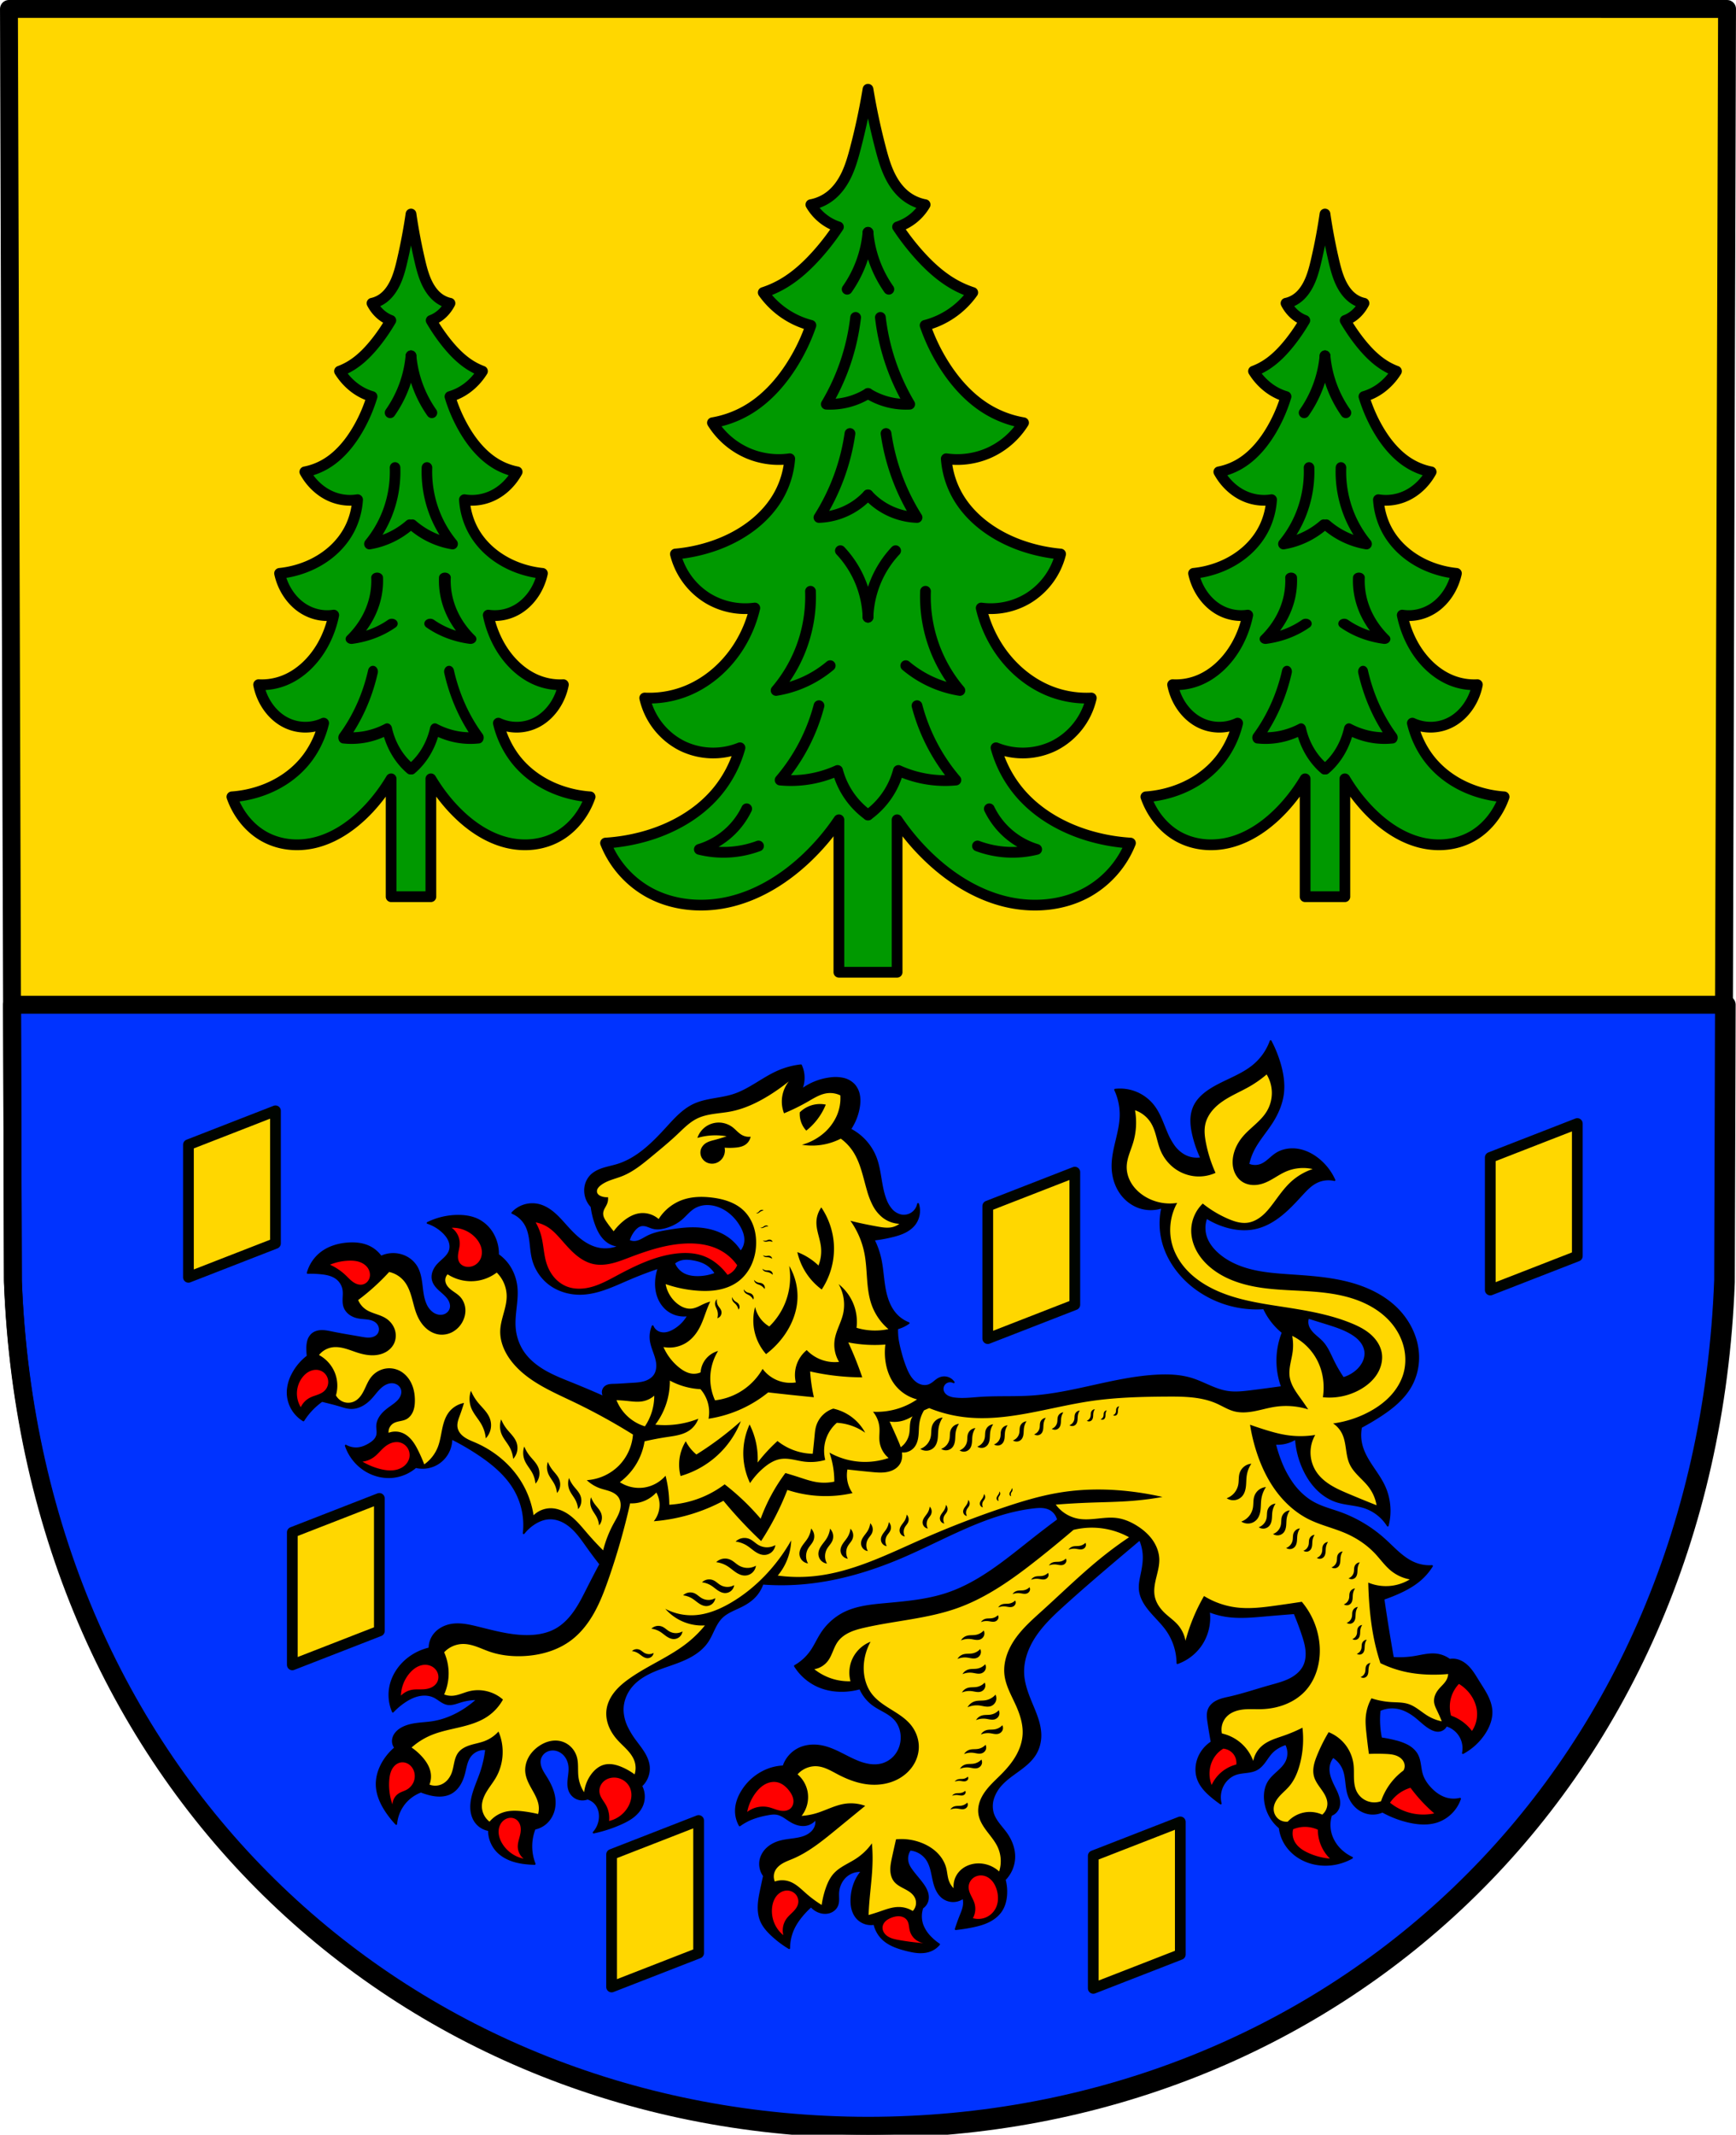 <svg xmlns="http://www.w3.org/2000/svg" width="485.307" height="596.651" viewBox="0 0 128.404 157.864"><path style="fill:gold;fill-opacity:1;fill-rule:evenodd;stroke:none;stroke-width:1.323;stroke-linecap:round;stroke-linejoin:round;stroke-miterlimit:4;stroke-dasharray:none;stroke-opacity:1" d="m-4.345 87.12-.29 94.009c-1.415 37.541-29.36 62.51-63.25 62.532-33.86-.046-61.816-25.027-63.25-62.532l-.29-94.01h63.538z" transform="translate(132.087 -86.458)"/><path style="opacity:1;fill:#03f;fill-opacity:1;fill-rule:evenodd;stroke:#000;stroke-width:5;stroke-linecap:round;stroke-linejoin:round;stroke-miterlimit:4;stroke-dasharray:none;stroke-opacity:1;paint-order:markers fill stroke" d="m3.36 280.377.238 77.434c5.421 141.752 111.08 236.165 239.054 236.34 128.089-.08 233.711-94.453 239.057-236.34l.238-77.434H3.36z" transform="scale(.265)"/><path style="fill:none;fill-rule:evenodd;stroke:#000;stroke-width:1.323;stroke-linecap:round;stroke-linejoin:round;stroke-miterlimit:4;stroke-dasharray:none;stroke-opacity:1" d="m-4.345 87.12-.29 94.009c-1.415 37.541-29.36 62.51-63.25 62.532-33.86-.046-61.816-25.027-63.25-62.532l-.29-94.01h63.538z" transform="translate(132.087 -86.458)"/><path style="opacity:1;fill:#090;fill-opacity:1;fill-rule:evenodd;stroke:#000;stroke-width:.794;stroke-linecap:round;stroke-linejoin:round;stroke-miterlimit:4;stroke-dasharray:none;stroke-opacity:1;paint-order:markers fill stroke" d="M-67.885 93.058a48.25 48.25 0 0 1-.936 4.385c-.172.656-.36 1.312-.65 1.925-.29.613-.69 1.185-1.229 1.598a3.31 3.31 0 0 1-1.409.627 3.686 3.686 0 0 0 2.036 1.644 17.785 17.785 0 0 1-1.566 2.036c-.755.846-1.6 1.627-2.584 2.192a7.53 7.53 0 0 1-1.41.626 6.223 6.223 0 0 0 3.524 2.427c-.369 1.074-.87 2.101-1.488 3.053-.83 1.281-1.892 2.438-3.21 3.21a7.643 7.643 0 0 1-2.584.94 5.81 5.81 0 0 0 2.663 2.27c.957.403 2.025.54 3.053.392a6.53 6.53 0 0 1-.705 2.506c-.974 1.893-2.844 3.21-4.854 3.914-.935.328-1.91.539-2.896.626a5.37 5.37 0 0 0 2.426 3.29 5.354 5.354 0 0 0 3.446.703 9.266 9.266 0 0 1-1.175 2.819c-.986 1.57-2.475 2.842-4.228 3.445a7.374 7.374 0 0 1-2.74.391 5.265 5.265 0 0 0 2.74 3.524 5.26 5.26 0 0 0 4.306.156 8.677 8.677 0 0 1-1.722 3.288c-1.378 1.639-3.339 2.721-5.403 3.289-.92.253-1.866.41-2.818.47a7.242 7.242 0 0 0 3.131 3.601c1.866 1.059 4.163 1.227 6.24.694 2.079-.533 3.948-1.723 5.505-3.2a16.995 16.995 0 0 0 2.384-2.816v11.273h4.306v-11.273a17 17 0 0 0 2.384 2.817c1.557 1.476 3.426 2.666 5.504 3.2 2.078.532 4.374.364 6.24-.695a7.242 7.242 0 0 0 3.131-3.601 13.857 13.857 0 0 1-2.818-.47c-2.064-.568-4.025-1.65-5.402-3.289a8.676 8.676 0 0 1-1.723-3.288 5.26 5.26 0 0 0 4.307-.156 5.265 5.265 0 0 0 2.74-3.524 7.374 7.374 0 0 1-2.74-.39c-1.753-.604-3.243-1.877-4.228-3.446a9.266 9.266 0 0 1-1.175-2.819 5.353 5.353 0 0 0 3.445-.704 5.371 5.371 0 0 0 2.427-3.289 11.97 11.97 0 0 1-2.897-.626c-2.01-.705-3.879-2.021-4.854-3.914a6.53 6.53 0 0 1-.705-2.506 5.799 5.799 0 0 0 3.054-.391 5.808 5.808 0 0 0 2.662-2.271 7.643 7.643 0 0 1-2.584-.94c-1.317-.772-2.378-1.929-3.21-3.21a13.938 13.938 0 0 1-1.487-3.053 6.218 6.218 0 0 0 3.523-2.427 7.53 7.53 0 0 1-1.41-.626c-.983-.565-1.828-1.346-2.583-2.192a17.785 17.785 0 0 1-1.566-2.036 3.689 3.689 0 0 0 2.036-1.644 3.31 3.31 0 0 1-1.41-.627c-.538-.412-.938-.985-1.228-1.598-.291-.613-.478-1.269-.65-1.925a48.25 48.25 0 0 1-.936-4.385z" transform="translate(132.087 -86.458)"/><path style="fill:none;stroke:#000;stroke-width:.794;stroke-linecap:round;stroke-linejoin:round;stroke-miterlimit:4;stroke-dasharray:none;stroke-opacity:1" d="M-198.137 103.64a8.67 8.67 0 0 1-1.541 4.208" transform="translate(262.339 -86.458)"/><path transform="matrix(-1 0 0 1 -133.935 -86.458)" style="fill:none;stroke:#000;stroke-width:.794;stroke-linecap:round;stroke-linejoin:round;stroke-miterlimit:4;stroke-dasharray:none;stroke-opacity:1" d="M-198.137 103.64a8.67 8.67 0 0 1-1.541 4.208"/><path style="fill:none;stroke:#000;stroke-width:.794;stroke-linecap:round;stroke-linejoin:round;stroke-miterlimit:4;stroke-dasharray:none;stroke-opacity:1" d="M-199.053 109.932a16.247 16.247 0 0 1-2.167 6.417 5.328 5.328 0 0 0 3.083-.792" transform="translate(262.339 -86.458)"/><path transform="matrix(-1 0 0 1 -133.935 -86.458)" style="fill:none;stroke:#000;stroke-width:.794;stroke-linecap:round;stroke-linejoin:round;stroke-miterlimit:4;stroke-dasharray:none;stroke-opacity:1" d="M-199.053 109.932a16.247 16.247 0 0 1-2.167 6.417 5.328 5.328 0 0 0 3.083-.792"/><path style="fill:none;stroke:#000;stroke-width:.794;stroke-linecap:round;stroke-linejoin:round;stroke-miterlimit:4;stroke-dasharray:none;stroke-opacity:1" d="M-199.512 118.516a15.88 15.88 0 0 1-2.292 6.21 5.17 5.17 0 0 0 3.626-1.668" transform="translate(262.38 -86.458)"/><path transform="matrix(-1 0 0 1 -133.976 -86.458)" style="fill:none;stroke:#000;stroke-width:.794;stroke-linecap:round;stroke-linejoin:round;stroke-miterlimit:4;stroke-dasharray:none;stroke-opacity:1" d="M-199.512 118.516a15.88 15.88 0 0 1-2.292 6.21 5.17 5.17 0 0 0 3.626-1.668"/><path style="fill:none;stroke:#000;stroke-width:.794;stroke-linecap:round;stroke-linejoin:round;stroke-miterlimit:4;stroke-dasharray:none;stroke-opacity:1" d="M-198.303 132.101a7.542 7.542 0 0 0-2.042-4.917" transform="translate(262.505 -86.458)"/><path transform="matrix(-1 0 0 1 -134.101 -86.458)" style="fill:none;stroke:#000;stroke-width:.794;stroke-linecap:round;stroke-linejoin:round;stroke-miterlimit:4;stroke-dasharray:none;stroke-opacity:1" d="M-198.303 132.101a7.542 7.542 0 0 0-2.042-4.917"/><path style="fill:none;stroke:#000;stroke-width:.794;stroke-linecap:round;stroke-linejoin:round;stroke-miterlimit:4;stroke-dasharray:none;stroke-opacity:1" d="M-202.845 130.184a10.743 10.743 0 0 1-.792 4.459 10.726 10.726 0 0 1-1.75 2.875 8.23 8.23 0 0 0 4-1.833" transform="translate(262.793 -86.458)"/><path transform="matrix(-1 0 0 1 -134.39 -86.458)" style="fill:none;stroke:#000;stroke-width:.794;stroke-linecap:round;stroke-linejoin:round;stroke-miterlimit:4;stroke-dasharray:none;stroke-opacity:1" d="M-202.845 130.184a10.743 10.743 0 0 1-.792 4.459 10.726 10.726 0 0 1-1.75 2.875 8.23 8.23 0 0 0 4-1.833"/><path style="fill:none;stroke:#000;stroke-width:.794;stroke-linecap:round;stroke-linejoin:round;stroke-miterlimit:4;stroke-dasharray:none;stroke-opacity:1" d="M-207.304 146.27a5.724 5.724 0 0 1-1.167 1.624 5.736 5.736 0 0 1-2.334 1.376 7.416 7.416 0 0 0 4.376-.25" transform="translate(262.533 -86.458)"/><path transform="matrix(-1 0 0 1 -134.129 -86.458)" style="fill:none;stroke:#000;stroke-width:.794;stroke-linecap:round;stroke-linejoin:round;stroke-miterlimit:4;stroke-dasharray:none;stroke-opacity:1" d="M-207.304 146.27a5.724 5.724 0 0 1-1.167 1.624 5.736 5.736 0 0 1-2.334 1.376 7.416 7.416 0 0 0 4.376-.25"/><path style="fill:none;stroke:#000;stroke-width:.794;stroke-linecap:round;stroke-linejoin:round;stroke-miterlimit:4;stroke-dasharray:none;stroke-opacity:1" d="M-198.47 146.728a5.922 5.922 0 0 1-2.25-3.292 8.339 8.339 0 0 1-4.25.708 13.877 13.877 0 0 0 2.875-5.5" transform="translate(262.672 -86.458)"/><path transform="matrix(-1 0 0 1 -134.268 -86.458)" style="fill:none;stroke:#000;stroke-width:.794;stroke-linecap:round;stroke-linejoin:round;stroke-miterlimit:4;stroke-dasharray:none;stroke-opacity:1" d="M-198.47 146.728a5.922 5.922 0 0 1-2.25-3.292 8.339 8.339 0 0 1-4.25.708 13.877 13.877 0 0 0 2.875-5.5"/><path d="M-101.687 102.285a41.65 41.65 0 0 1-.639 3.39c-.117.508-.245 1.015-.443 1.489-.199.473-.472.916-.839 1.235a2.14 2.14 0 0 1-.962.485c.141.273.322.52.535.726.25.243.542.429.854.544-.322.553-.679 1.08-1.068 1.575-.515.654-1.092 1.258-1.763 1.694a4.86 4.86 0 0 1-.962.485c.315.504.716.938 1.175 1.271.378.274.795.479 1.23.605-.252.83-.594 1.625-1.016 2.36-.567.991-1.291 1.886-2.19 2.483a4.842 4.842 0 0 1-1.764.726c.427.778 1.072 1.4 1.817 1.756a3.533 3.533 0 0 0 2.083.302 5.57 5.57 0 0 1-.48 1.937c-.665 1.464-1.941 2.482-3.313 3.027a7.351 7.351 0 0 1-1.976.484c.227 1.05.837 1.987 1.656 2.543.699.474 1.543.67 2.35.544-.158.77-.43 1.51-.8 2.18-.673 1.213-1.69 2.197-2.886 2.663a4.49 4.49 0 0 1-1.87.302c.225 1.162.932 2.191 1.87 2.724a3.209 3.209 0 0 0 2.939.121 7.052 7.052 0 0 1-1.176 2.543c-.94 1.267-2.278 2.103-3.687 2.542a8.449 8.449 0 0 1-1.923.364c.407 1.165 1.175 2.165 2.137 2.784 1.273.818 2.84.948 4.259.536 1.418-.411 2.693-1.332 3.756-2.473a12.873 12.873 0 0 0 1.626-2.178v8.716h2.939v-8.716c.471.79 1.016 1.522 1.627 2.178 1.062 1.141 2.338 2.062 3.756 2.473 1.418.412 2.985.282 4.258-.536.963-.619 1.73-1.619 2.137-2.784a8.446 8.446 0 0 1-1.923-.364c-1.409-.439-2.747-1.275-3.687-2.542a7.052 7.052 0 0 1-1.175-2.543 3.209 3.209 0 0 0 2.938-.12c.939-.534 1.645-1.563 1.87-2.725a4.49 4.49 0 0 1-1.87-.302c-1.196-.466-2.212-1.45-2.885-2.664a7.712 7.712 0 0 1-.801-2.179 3.302 3.302 0 0 0 2.35-.544c.82-.556 1.43-1.493 1.657-2.543a7.354 7.354 0 0 1-1.977-.484c-1.371-.545-2.647-1.563-3.312-3.027a5.57 5.57 0 0 1-.481-1.937c.701.115 1.43.008 2.083-.302.746-.355 1.39-.978 1.817-1.756a4.842 4.842 0 0 1-1.763-.726c-.9-.597-1.623-1.492-2.19-2.482a11.433 11.433 0 0 1-1.016-2.36 4.005 4.005 0 0 0 1.229-.606c.46-.333.86-.767 1.175-1.271a4.86 4.86 0 0 1-.961-.485c-.672-.436-1.248-1.04-1.764-1.694a13.699 13.699 0 0 1-1.068-1.575c.313-.115.605-.301.855-.544.212-.206.393-.453.534-.726a2.14 2.14 0 0 1-.962-.485c-.367-.319-.64-.762-.838-1.235-.199-.474-.326-.981-.444-1.489a41.652 41.652 0 0 1-.638-3.39z" style="opacity:1;fill:#090;fill-opacity:1;fill-rule:evenodd;stroke:#000;stroke-width:.794;stroke-linecap:round;stroke-linejoin:round;stroke-miterlimit:4;stroke-dasharray:none;stroke-opacity:1;paint-order:markers fill stroke" transform="translate(132.087 -86.458)"/><path style="fill:none;stroke:#000;stroke-width:.965;stroke-linecap:round;stroke-linejoin:round;stroke-miterlimit:4;stroke-dasharray:none;stroke-opacity:1" d="M-198.47 146.728a5.922 5.922 0 0 1-2.25-3.292 8.339 8.339 0 0 1-4.25.708 13.877 13.877 0 0 0 2.875-5.5" transform="matrix(.762 0 0 .888 181.58 -73.45)"/><path transform="matrix(-.762 0 0 .888 -120.78 -73.45)" style="fill:none;stroke:#000;stroke-width:.965;stroke-linecap:round;stroke-linejoin:round;stroke-miterlimit:4;stroke-dasharray:none;stroke-opacity:1" d="M-198.47 146.728a5.922 5.922 0 0 1-2.25-3.292 8.339 8.339 0 0 1-4.25.708 13.877 13.877 0 0 0 2.875-5.5"/><path style="fill:none;stroke:#000;stroke-width:1.169;stroke-linecap:round;stroke-linejoin:round;stroke-miterlimit:4;stroke-dasharray:none;stroke-opacity:1" d="M-202.845 130.184a10.743 10.743 0 0 1-.792 4.459 10.726 10.726 0 0 1-1.75 2.875 8.23 8.23 0 0 0 4-1.833" transform="matrix(.745 0 0 .62 179.013 -38.006)"/><path style="fill:none;stroke:#000;stroke-width:1.169;stroke-linecap:round;stroke-linejoin:round;stroke-miterlimit:4;stroke-dasharray:none;stroke-opacity:1" d="M-202.845 130.184a10.743 10.743 0 0 1-.792 4.459 10.726 10.726 0 0 1-1.75 2.875 8.23 8.23 0 0 0 4-1.833" transform="matrix(-.745 0 0 .62 -118.213 -38.006)"/><path style="fill:none;stroke:#000;stroke-width:1.049;stroke-linecap:round;stroke-linejoin:round;stroke-miterlimit:4;stroke-dasharray:none;stroke-opacity:1" d="M-202.845 130.184a10.743 10.743 0 0 1-.792 4.459 10.726 10.726 0 0 1-1.75 2.875 8.23 8.23 0 0 0 4-1.833" transform="matrix(.745 0 0 .769 180.339 -65.528)"/><path style="fill:none;stroke:#000;stroke-width:1.049;stroke-linecap:round;stroke-linejoin:round;stroke-miterlimit:4;stroke-dasharray:none;stroke-opacity:1" d="M-202.845 130.184a10.743 10.743 0 0 1-.792 4.459 10.726 10.726 0 0 1-1.75 2.875 8.23 8.23 0 0 0 4-1.833" transform="matrix(-.745 0 0 .769 -119.539 -65.528)"/><path style="fill:none;stroke:#000;stroke-width:.794;stroke-linecap:round;stroke-linejoin:round;stroke-miterlimit:4;stroke-dasharray:none;stroke-opacity:1" d="M-198.137 103.64a8.67 8.67 0 0 1-1.541 4.208" transform="translate(228.536 -77.326)"/><path transform="matrix(-1 0 0 1 -167.737 -77.326)" style="fill:none;stroke:#000;stroke-width:.794;stroke-linecap:round;stroke-linejoin:round;stroke-miterlimit:4;stroke-dasharray:none;stroke-opacity:1" d="M-198.137 103.64a8.67 8.67 0 0 1-1.541 4.208"/><path style="opacity:1;fill:#090;fill-opacity:1;fill-rule:evenodd;stroke:#000;stroke-width:.794;stroke-linecap:round;stroke-linejoin:round;stroke-miterlimit:4;stroke-dasharray:none;stroke-opacity:1;paint-order:markers fill stroke" d="M-34.083 102.285c.166 1.14.379 2.272.638 3.39.118.508.245 1.015.444 1.489.198.473.471.916.838 1.235.281.244.614.412.962.485-.14.273-.322.52-.534.726-.25.243-.542.429-.855.544.322.553.68 1.08 1.068 1.575.515.654 1.092 1.258 1.764 1.694.304.199.627.361.961.485a4.533 4.533 0 0 1-1.175 1.271 4.005 4.005 0 0 1-1.23.605c.253.83.595 1.625 1.016 2.36.567.991 1.292 1.886 2.19 2.483.543.36 1.144.607 1.764.726-.427.778-1.071 1.4-1.817 1.756a3.533 3.533 0 0 1-2.083.302 5.57 5.57 0 0 0 .48 1.937c.666 1.464 1.942 2.482 3.313 3.027a7.351 7.351 0 0 0 1.977.484c-.228 1.05-.837 1.987-1.656 2.543-.7.474-1.544.67-2.351.544.158.77.43 1.51.801 2.18.673 1.213 1.69 2.197 2.885 2.663a4.49 4.49 0 0 0 1.87.302c-.225 1.162-.932 2.191-1.87 2.724a3.209 3.209 0 0 1-2.938.121c.223.93.628 1.805 1.175 2.543.94 1.267 2.278 2.103 3.687 2.542a8.449 8.449 0 0 0 1.923.364c-.407 1.165-1.174 2.165-2.137 2.784-1.273.818-2.84.948-4.258.536-1.418-.411-2.694-1.332-3.756-2.473a12.873 12.873 0 0 1-1.627-2.178v8.716h-2.939v-8.716a12.877 12.877 0 0 1-1.626 2.178c-1.063 1.141-2.338 2.062-3.756 2.473-1.419.412-2.985.282-4.259-.536-.962-.619-1.73-1.619-2.137-2.784a8.446 8.446 0 0 0 1.924-.364c1.408-.439 2.746-1.275 3.686-2.542a7.052 7.052 0 0 0 1.176-2.543 3.209 3.209 0 0 1-2.939-.12c-.938-.534-1.645-1.563-1.87-2.725a4.49 4.49 0 0 0 1.87-.302c1.196-.466 2.212-1.45 2.885-2.664.371-.67.643-1.409.801-2.179a3.302 3.302 0 0 1-2.35-.544c-.819-.556-1.43-1.493-1.657-2.543a7.354 7.354 0 0 0 1.977-.484c1.372-.545 2.647-1.563 3.313-3.027a5.57 5.57 0 0 0 .48-1.937 3.536 3.536 0 0 1-2.083-.302c-.746-.355-1.39-.978-1.817-1.756a4.842 4.842 0 0 0 1.764-.726c.899-.597 1.623-1.492 2.19-2.482.422-.736.763-1.53 1.015-2.36a4.005 4.005 0 0 1-1.229-.606 4.533 4.533 0 0 1-1.175-1.271 4.86 4.86 0 0 0 .962-.485c.671-.436 1.248-1.04 1.763-1.694.389-.495.746-1.022 1.068-1.575a2.455 2.455 0 0 1-.855-.544 2.799 2.799 0 0 1-.534-.726c.348-.073.681-.24.962-.485.367-.319.64-.762.838-1.235.199-.474.327-.981.444-1.489.26-1.118.472-2.25.639-3.39z" transform="translate(132.087 -86.458)"/><g style="stroke:#000;stroke-width:1.216;stroke-opacity:1"><path transform="matrix(-.762 0 0 .888 -53.176 -73.45)" d="M-198.47 146.728a5.922 5.922 0 0 1-2.25-3.292 8.339 8.339 0 0 1-4.25.708 13.877 13.877 0 0 0 2.875-5.5" style="fill:none;stroke:#000;stroke-width:.965;stroke-linecap:round;stroke-linejoin:round;stroke-miterlimit:4;stroke-dasharray:none;stroke-opacity:1"/><path d="M-198.47 146.728a5.922 5.922 0 0 1-2.25-3.292 8.339 8.339 0 0 1-4.25.708 13.877 13.877 0 0 0 2.875-5.5" style="fill:none;stroke:#000;stroke-width:.965;stroke-linecap:round;stroke-linejoin:round;stroke-miterlimit:4;stroke-dasharray:none;stroke-opacity:1" transform="matrix(.762 0 0 .888 249.184 -73.45)"/></g><g style="stroke:#000;stroke-opacity:1"><path transform="matrix(-.745 0 0 .62 -50.609 -38.006)" d="M-202.845 130.184a10.743 10.743 0 0 1-.792 4.459 10.726 10.726 0 0 1-1.75 2.875 8.23 8.23 0 0 0 4-1.833" style="fill:none;stroke:#000;stroke-width:1.169;stroke-linecap:round;stroke-linejoin:round;stroke-miterlimit:4;stroke-dasharray:none;stroke-opacity:1"/><path transform="matrix(.745 0 0 .62 246.617 -38.006)" d="M-202.845 130.184a10.743 10.743 0 0 1-.792 4.459 10.726 10.726 0 0 1-1.75 2.875 8.23 8.23 0 0 0 4-1.833" style="fill:none;stroke:#000;stroke-width:1.169;stroke-linecap:round;stroke-linejoin:round;stroke-miterlimit:4;stroke-dasharray:none;stroke-opacity:1"/></g><g style="stroke:#000;stroke-opacity:1"><path transform="matrix(-.745 0 0 .769 -51.935 -65.528)" d="M-202.845 130.184a10.743 10.743 0 0 1-.792 4.459 10.726 10.726 0 0 1-1.75 2.875 8.23 8.23 0 0 0 4-1.833" style="fill:none;stroke:#000;stroke-width:1.049;stroke-linecap:round;stroke-linejoin:round;stroke-miterlimit:4;stroke-dasharray:none;stroke-opacity:1"/><path transform="matrix(.745 0 0 .769 247.943 -65.528)" d="M-202.845 130.184a10.743 10.743 0 0 1-.792 4.459 10.726 10.726 0 0 1-1.75 2.875 8.23 8.23 0 0 0 4-1.833" style="fill:none;stroke:#000;stroke-width:1.049;stroke-linecap:round;stroke-linejoin:round;stroke-miterlimit:4;stroke-dasharray:none;stroke-opacity:1"/></g><g style="stroke:#000;stroke-opacity:1"><path transform="matrix(-1 0 0 1 -100.132 -77.326)" d="M-198.137 103.64a8.67 8.67 0 0 1-1.541 4.208" style="fill:none;stroke:#000;stroke-width:.794;stroke-linecap:round;stroke-linejoin:round;stroke-miterlimit:4;stroke-dasharray:none;stroke-opacity:1"/><path d="M-198.137 103.64a8.67 8.67 0 0 1-1.541 4.208" style="fill:none;stroke:#000;stroke-width:.794;stroke-linecap:round;stroke-linejoin:round;stroke-miterlimit:4;stroke-dasharray:none;stroke-opacity:1" transform="translate(296.14 -77.326)"/></g><path style="opacity:1;fill:gold;fill-opacity:1;fill-rule:evenodd;stroke:#000400;stroke-width:.794;stroke-linecap:round;stroke-linejoin:round;stroke-miterlimit:4;stroke-dasharray:none;stroke-opacity:1;paint-order:markers fill stroke" d="m-111.712 168.605-6.437 2.507v9.804l6.437-2.507zm96.292.94-6.438 2.507v9.805l6.438-2.508zm-37.168 3.594-6.438 2.507v9.804l6.438-2.507zm-51.44 24.128-6.438 2.508v9.803l6.438-2.507zm23.615 23.82-6.437 2.508v9.804l6.437-2.507zm35.628.104-6.437 2.507v9.803l6.437-2.507z" transform="translate(132.087 -86.458)"/><path style="fill:#000;stroke:#000;stroke-width:.133;stroke-linecap:round;stroke-linejoin:round;stroke-miterlimit:4;stroke-dasharray:none;stroke-opacity:1" d="M-38.104 163.449a4.172 4.172 0 0 1-1.195 1.741c-.924.799-2.146 1.15-3.185 1.793-.537.332-1.041.764-1.294 1.343a2.548 2.548 0 0 0-.194 1.038c.003.355.063.707.144 1.052a8.41 8.41 0 0 0 .598 1.692 1.947 1.947 0 0 1-1.245-.199 2.432 2.432 0 0 1-.803-.726 4.915 4.915 0 0 1-.52-.957c-.289-.669-.51-1.38-.95-1.96a3.146 3.146 0 0 0-1.268-.991 3.146 3.146 0 0 0-1.592-.23c.28.6.42 1.266.405 1.928-.028 1.28-.62 2.503-.597 3.782.011.612.169 1.225.484 1.75a2.88 2.88 0 0 0 1.358 1.187 2.64 2.64 0 0 0 1.841.05 5.372 5.372 0 0 0 0 2.388c.31 1.357 1.155 2.561 2.24 3.435a7.605 7.605 0 0 0 5.275 1.642 4.96 4.96 0 0 0 1.393 1.791 5.637 5.637 0 0 0-.05 4.032c-.745.105-1.492.205-2.239.298-.611.077-1.233.15-1.841.05-.908-.15-1.71-.67-2.588-.946-.847-.266-1.751-.298-2.638-.248-3.11.175-6.1 1.332-9.207 1.542-1.275.087-2.557.012-3.832.1-.614.042-1.231.122-1.842.05a1.535 1.535 0 0 1-.534-.144.816.816 0 0 1-.221-.166.622.622 0 0 1-.14-.238.559.559 0 0 1 .18-.592.557.557 0 0 1 .616-.055.859.859 0 0 0-.469-.338.858.858 0 0 0-.576.04c-.138.06-.256.156-.373.25a1.642 1.642 0 0 1-.374.247.935.935 0 0 1-.55.05 1.223 1.223 0 0 1-.502-.239c-.295-.23-.489-.564-.64-.906a9.136 9.136 0 0 1-.448-1.343 8.118 8.118 0 0 1-.2-.896 4.723 4.723 0 0 1-.049-.846 2.655 2.655 0 0 0 .846-.398 2.465 2.465 0 0 1-.895-.598c-.532-.557-.772-1.33-.896-2.09-.114-.695-.146-1.403-.299-2.09a6.015 6.015 0 0 0-.498-1.393c.47-.052.936-.135 1.394-.25.309-.076.616-.168.9-.308.286-.141.55-.334.742-.587.318-.418.413-.995.249-1.493a1.082 1.082 0 0 1-.448.679c-.23.156-.522.218-.796.167a1.317 1.317 0 0 1-.717-.421 2.338 2.338 0 0 1-.428-.724c-.396-1.001-.36-2.131-.746-3.135a3.966 3.966 0 0 0-1.892-2.09 4.081 4.081 0 0 0 .647-1.593c.052-.294.07-.596.021-.89a1.571 1.571 0 0 0-.369-.802 1.585 1.585 0 0 0-.823-.458 2.765 2.765 0 0 0-.95-.028 4.445 4.445 0 0 0-2.159.884 2.2 2.2 0 0 0 0-1.842 5.724 5.724 0 0 0-1.644.43c-1.16.496-2.144 1.37-3.344 1.759-.967.313-2.034.297-2.951.734-.789.376-1.387 1.048-1.976 1.694-1.04 1.14-2.184 2.29-3.66 2.745-.351.108-.715.175-1.066.289-.35.114-.693.282-.94.556a1.578 1.578 0 0 0-.387 1.055c.002.437.177.87.478 1.186.057.46.169.914.332 1.348.099.265.218.523.378.756.16.232.363.44.607.582.244.141.527.215.81.21a2.53 2.53 0 0 1-1.584.212c-.493-.096-.948-.338-1.347-.644-.399-.305-.745-.672-1.081-1.046-.29-.322-.576-.652-.907-.934-.33-.281-.712-.515-1.134-.614a2.019 2.019 0 0 0-1.049.037 2.02 2.02 0 0 0-.887.561c.414.173.767.488.986.88.208.374.292.804.345 1.229.054.424.079.854.182 1.27a3.41 3.41 0 0 0 1.126 1.794c.673.555 1.558.826 2.429.81 1.247-.024 2.407-.6 3.554-1.091a29.143 29.143 0 0 1 2.217-.845 3.414 3.414 0 0 0-.21 1.021c-.02.385.027.775.16 1.136.132.362.352.694.648.94.434.36 1.029.518 1.584.423-.244.45-.613.832-1.056 1.09-.17.1-.352.182-.545.22a1.02 1.02 0 0 1-.58-.044.846.846 0 0 1-.458-.457c-.14.33-.189.7-.141 1.056.075.556.378 1.062.457 1.619.047.326.008.676-.175.95-.178.263-.474.43-.78.515-.307.085-.627.1-.945.118-.422.025-.844.06-1.267.07-.11.003-.22.004-.329.022a.7.7 0 0 0-.304.12.514.514 0 0 0-.05.78c.022.02.048.035.072.051a71.609 71.609 0 0 0-2.45-1.043c-.712-.287-1.432-.564-2.095-.95-.663-.387-1.273-.892-1.67-1.549a3.8 3.8 0 0 1-.53-1.794c-.041-.94.23-1.879.142-2.816-.07-.756-.385-1.496-.915-2.04a3.078 3.078 0 0 0-.457-.388 2.964 2.964 0 0 0-.317-1.408 2.645 2.645 0 0 0-1.126-1.16c-.452-.234-.97-.315-1.478-.317a5.153 5.153 0 0 0-2.288.527c.434.143.834.385 1.161.704.175.17.33.364.427.588.097.224.132.48.066.714-.063.224-.21.414-.375.577-.164.164-.347.309-.505.479a1.633 1.633 0 0 0-.34.534c-.074.2-.098.42-.047.627.045.182.145.347.266.49.12.143.262.267.403.39.189.166.38.335.512.548.066.107.117.224.14.347a.687.687 0 0 1-.21.66.771.771 0 0 1-.301.17.894.894 0 0 1-.423.015 1.073 1.073 0 0 1-.39-.165 1.55 1.55 0 0 1-.525-.66c-.199-.444-.244-.94-.303-1.423-.059-.483-.14-.98-.4-1.392a1.949 1.949 0 0 0-.88-.74 2.12 2.12 0 0 0-1.725.036 2.281 2.281 0 0 0-.95-.774c-.45-.196-.953-.24-1.442-.211-.73.043-1.466.254-2.042.704-.474.37-.826.897-.985 1.478.329-.01.658.002.985.035.396.04.804.118 1.126.352.276.2.472.508.528.844.036.21.02.424.01.636-.007.212-.007.43.06.631.075.22.228.41.416.547.189.136.412.22.64.262.223.042.452.045.676.077.224.032.452.096.626.24.126.104.22.25.254.409a.641.641 0 0 1-.078.471.681.681 0 0 1-.259.236.957.957 0 0 1-.338.101c-.235.028-.472-.015-.705-.056-.716-.126-1.434-.24-2.146-.387-.25-.05-.502-.106-.757-.103-.256.003-.519.071-.711.24a1.019 1.019 0 0 0-.295.488 2.08 2.08 0 0 0-.067.572c0 .188.01.376.035.563a3.987 3.987 0 0 0-1.126 1.337 3.021 3.021 0 0 0-.352 1.197c-.027.438.069.881.272 1.27.204.388.514.72.89.947a5.114 5.114 0 0 1 1.372-1.443l.703.176c.235.059.469.125.7.196.232.072.466.144.708.156.298.014.596-.07.858-.213.262-.142.49-.34.69-.561.215-.237.401-.5.633-.72.117-.11.245-.208.387-.281.142-.073.299-.12.459-.125a.834.834 0 0 1 .48.13c.14.092.25.235.294.397a.748.748 0 0 1-.013.41c-.04.132-.111.254-.198.36-.175.215-.41.371-.634.533-.237.17-.47.351-.653.578-.184.226-.318.503-.332.794-.006.118.008.235.017.352.008.118.01.237-.017.352a.86.86 0 0 1-.23.393c-.108.11-.236.197-.368.276-.22.129-.454.236-.704.28a1.53 1.53 0 0 1-1.02-.175c.238.71.716 1.339 1.337 1.76.605.41 1.347.621 2.076.563a3.082 3.082 0 0 0 1.76-.74 2.14 2.14 0 0 0 1.548-.21 2.153 2.153 0 0 0 1.09-1.901c.693.345 1.363.733 2.007 1.162 1.066.71 2.082 1.557 2.71 2.674.535.954.76 2.08.633 3.167.217-.275.48-.514.774-.704.327-.212.702-.365 1.091-.387.31-.017.62.049.904.17.285.123.543.3.775.506.462.412.812.932 1.172 1.436.306.43.623.852.95 1.267a84.64 84.64 0 0 0-.915 1.76c-.295.583-.585 1.173-.956 1.711-.372.539-.832 1.029-1.402 1.35-.657.37-1.428.496-2.182.493-1.23-.006-2.43-.34-3.625-.634-.669-.165-1.367-.32-2.04-.176-.51.109-.993.401-1.268.845a1.65 1.65 0 0 0-.246.88 4.023 4.023 0 0 0-1.654.81c-.648.531-1.127 1.284-1.267 2.11-.1.591-.026 1.21.211 1.76.236-.247.495-.471.774-.669.333-.235.698-.434 1.094-.527.397-.094.829-.075 1.194.105.168.083.318.198.475.301.157.103.325.196.51.227.142.024.288.01.43-.02.14-.03.277-.077.415-.12a4.29 4.29 0 0 1 1.02-.212c.118-.007.235-.007.352 0a7.408 7.408 0 0 1-.845.669c-.75.51-1.602.882-2.498 1.02-.394.061-.794.077-1.19.132-.395.055-.792.152-1.132.36a1.425 1.425 0 0 0-.412.368.939.939 0 0 0-.187.513c-.007.19.057.38.176.527a4.16 4.16 0 0 0-.81.916c-.353.543-.578 1.182-.563 1.83.019.764.368 1.487.81 2.11.193.273.405.532.634.775a2.82 2.82 0 0 1 .633-1.548c.315-.38.733-.676 1.197-.845.172.068.348.127.527.176.279.077.566.13.855.128.289-.002.58-.06.834-.198.268-.146.486-.374.645-.634.16-.26.265-.55.34-.845.055-.211.095-.426.155-.636.06-.21.14-.418.268-.595a1.298 1.298 0 0 1 1.196-.528 8.198 8.198 0 0 1-.387 1.724c-.208.612-.49 1.2-.633 1.83-.07.31-.106.63-.075.946.032.316.134.628.321.884.233.319.596.539.986.598-.01.567.21 1.135.598 1.55.276.293.629.508 1.005.653.376.144.776.22 1.177.26.199.021.399.033.598.036a3.573 3.573 0 0 1 0-2.604c.313-.062.608-.21.845-.422.231-.209.406-.478.512-.77.106-.293.144-.61.121-.92-.044-.605-.313-1.173-.633-1.689-.125-.2-.258-.397-.353-.613-.094-.216-.148-.457-.105-.689a.927.927 0 0 1 .474-.632c.24-.128.532-.15.793-.071.26.077.489.25.647.472.157.221.246.488.268.759.025.307-.033.615-.064.922-.031.307-.032.629.1.908.109.232.31.421.548.516.24.095.514.095.754.002.268.072.508.24.668.468.158.224.235.5.246.774.019.46-.149.925-.457 1.267a9.988 9.988 0 0 0 1.97-.634c.332-.146.659-.311.946-.533.286-.222.533-.505.673-.84a1.7 1.7 0 0 0-.07-1.442c.4-.357.615-.91.563-1.443-.035-.354-.18-.69-.365-.995-.185-.305-.409-.583-.62-.87a6.085 6.085 0 0 1-.655-1.072 3.075 3.075 0 0 1-.295-1.215c-.011-.67.26-1.33.703-1.83.361-.408.827-.711 1.318-.947.49-.236 1.009-.408 1.523-.588.513-.18 1.027-.37 1.502-.636.474-.267.912-.616 1.218-1.067.196-.288.333-.61.485-.924.152-.314.323-.625.57-.87.387-.384.92-.57 1.408-.81.373-.183.731-.406 1.02-.704.271-.277.477-.617.599-.985.925.07 1.855.07 2.78 0 2.573-.194 5.086-.925 7.46-1.936 3.232-1.376 6.328-3.3 9.819-3.695.196-.022.393-.039.59-.029.196.01.394.05.571.135.32.153.561.462.634.81a82.46 82.46 0 0 0-1.795 1.372c-2 1.573-3.99 3.275-6.405 4.082-1.492.499-3.078.63-4.645.774-1.05.097-2.13.21-3.062.704a4.36 4.36 0 0 0-1.618 1.513c-.263.413-.46.866-.74 1.267a3.68 3.68 0 0 1-1.196 1.091 3.88 3.88 0 0 0 1.76 1.513c.65.278 1.371.372 2.076.317a5.11 5.11 0 0 0 .985-.176c.21.49.554.92.985 1.232.265.191.56.338.843.5.284.162.562.343.776.59.27.312.423.717.458 1.127.039.457-.067.928-.31 1.317a1.96 1.96 0 0 1-1.063.83c-.316.098-.655.11-.983.064a3.924 3.924 0 0 1-.952-.276c-.852-.353-1.633-.897-2.534-1.09-.587-.126-1.221-.09-1.76.175a2.243 2.243 0 0 0-1.126 1.302 3.62 3.62 0 0 0-.985.177 3.9 3.9 0 0 0-2.006 1.548c-.313.47-.531 1.018-.528 1.583.002.368.1.735.281 1.056a4.28 4.28 0 0 1 .986-.528 6.357 6.357 0 0 1 1.056-.281c.244-.047.495-.086.739-.035.17.035.33.113.478.204.149.091.29.195.437.288.178.113.368.21.57.27.203.06.418.082.626.047.293-.05.564-.218.74-.458a.993.993 0 0 1-.036.599c-.117.304-.381.533-.676.672-.295.14-.62.197-.943.243-.378.053-.762.092-1.126.21-.3.1-.584.253-.816.469a1.659 1.659 0 0 0-.486.799c-.105.42-.012.885.247 1.231-.072.329-.143.657-.212.986-.082.391-.162.784-.181 1.183-.02.4.024.807.181 1.174.17.396.462.726.774 1.021.397.374.835.706 1.303.985 0-.522.12-1.044.352-1.513.142-.29.325-.557.527-.809.224-.278.471-.538.74-.774.143.166.325.3.527.387.253.108.543.142.807.066a.968.968 0 0 0 .361-.193.858.858 0 0 0 .24-.33c.057-.144.072-.3.073-.454.001-.154-.01-.308-.003-.461.024-.521.279-1.036.704-1.338a1.581 1.581 0 0 1 1.056-.282 3.081 3.081 0 0 0-.492.775 3.515 3.515 0 0 0-.282 1.16c-.02.267-.014.537.044.798.058.26.17.513.343.716a1.379 1.379 0 0 0 1.302.458c.091.427.315.826.633 1.126.467.44 1.102.651 1.725.81.295.074.593.14.897.16.304.018.615-.013.897-.125.245-.098.464-.257.634-.458a3.764 3.764 0 0 1-.669-.563 2.54 2.54 0 0 1-.563-.88 1.923 1.923 0 0 1 0-1.267.914.914 0 0 0 .387-.563 1.137 1.137 0 0 0-.052-.615 2.264 2.264 0 0 0-.3-.546c-.275-.389-.61-.733-.88-1.126a1.787 1.787 0 0 1-.21-.387 1.163 1.163 0 0 1 .14-1.056 1.68 1.68 0 0 1 1.232.704c.167.239.267.518.34.8.072.282.119.57.188.854.055.226.125.45.232.657.106.208.25.399.437.54.216.163.485.253.756.253.27 0 .54-.09.757-.254.048.183.06.376.035.563-.036.27-.145.522-.246.774-.13.324-.247.653-.352.986.39-.041.777-.1 1.161-.176.423-.084.846-.19 1.236-.377.389-.186.746-.458.98-.82.217-.333.321-.73.353-1.126a3.428 3.428 0 0 0-.106-1.161 2.432 2.432 0 0 0 .704-1.619c.022-.626-.206-1.245-.563-1.76-.177-.255-.385-.487-.574-.735-.188-.247-.359-.514-.447-.813a1.915 1.915 0 0 1 .047-1.157 2.79 2.79 0 0 1 .622-.99c.387-.41.864-.722 1.317-1.058.454-.335.897-.707 1.182-1.194.235-.403.351-.87.352-1.337 0-.77-.302-1.506-.598-2.217-.312-.748-.626-1.514-.67-2.323-.053-1.02.335-2.024.909-2.868.574-.844 1.326-1.55 2.083-2.235 1.473-1.334 2.987-2.623 4.505-3.906l1.126-.95c.168.376.264.785.281 1.197.018.437-.052.873-.14 1.302-.086.418-.19.842-.141 1.266.052.465.283.893.563 1.267.444.594 1.018 1.082 1.443 1.69.494.707.767 1.565.774 2.428a3.567 3.567 0 0 0 1.69-1.267c.528-.733.76-1.674.633-2.569.418.167.856.285 1.301.352.954.143 1.926.05 2.887-.035.715-.063 1.43-.122 2.146-.176.22.52.42 1.047.598 1.583.126.378.241.762.28 1.158.04.395 0 .807-.174 1.165-.219.45-.631.78-1.08 1-.449.22-.937.343-1.419.478-.998.279-1.98.616-2.991.845-.302.068-.609.128-.89.257-.14.064-.274.145-.39.25-.114.103-.209.23-.268.372a1.21 1.21 0 0 0-.083.472c.001.16.024.32.047.479.073.494.155.987.246 1.478-.33.213-.61.504-.809.844-.326.557-.425 1.256-.211 1.866.202.574.653 1.024 1.126 1.407.183.148.37.289.563.422a1.893 1.893 0 0 1 .176-1.372c.207-.372.547-.672.95-.81.252-.085.52-.107.784-.141.264-.033.533-.08.765-.21.256-.143.449-.374.62-.612.172-.237.33-.487.541-.69.184-.178.403-.314.634-.423.114-.054.232-.1.352-.14.218.394.231.895.035 1.301-.144.297-.386.534-.63.756-.243.223-.496.443-.673.722-.254.402-.327.9-.281 1.373a3.05 3.05 0 0 0 1.091 2.041c.035.304.118.602.246.88.207.447.53.839.922 1.139.392.3.85.508 1.33.62a3.922 3.922 0 0 0 1.76 0c.382-.087.75-.23 1.091-.422a3.049 3.049 0 0 1-.875-.608 2.703 2.703 0 0 1-.674-1.081 2.431 2.431 0 0 1 0-1.468.916.916 0 0 0 .529-.503c.091-.22.092-.47.042-.704a3.024 3.024 0 0 0-.254-.668c-.13-.268-.268-.533-.368-.813-.1-.28-.159-.58-.124-.877.031-.27.143-.53.317-.739.346.213.622.539.774.916.233.577.172 1.233.352 1.83.108.36.306.697.581.955a1.85 1.85 0 0 0 1.002.487c.321.045.655-.005.95-.14a7.442 7.442 0 0 0 1.9.739c.706.167 1.46.228 2.148 0a2.71 2.71 0 0 0 1.688-1.69c-.31.078-.639.078-.95 0-.493-.122-.923-.434-1.267-.809-.261-.285-.483-.615-.598-.985-.074-.237-.103-.486-.143-.731-.04-.245-.093-.492-.209-.712-.153-.29-.41-.518-.696-.679a3.818 3.818 0 0 0-.922-.342c-.348-.09-.7-.16-1.056-.211a6.773 6.773 0 0 1-.106-2.076c.393-.182.84-.244 1.267-.176.535.084 1.021.364 1.443.704.358.29.684.628 1.09.844.098.052.2.096.307.123a.797.797 0 0 0 .327.018.668.668 0 0 0 .493-.387 1.77 1.77 0 0 1 1.055.845c.197.361.261.793.177 1.196a4.41 4.41 0 0 0 1.583-1.443c.332-.5.563-1.09.528-1.69-.023-.394-.16-.775-.339-1.128-.18-.353-.402-.682-.611-1.018-.213-.342-.413-.695-.68-.996-.267-.302-.613-.552-1.01-.622a1.316 1.316 0 0 0-.457 0 2.026 2.026 0 0 0-.95-.387c-.552-.072-1.104.086-1.654.175a6.78 6.78 0 0 1-1.584.07 144.973 144.973 0 0 1-.703-4.363c.394-.132.783-.285 1.161-.457.538-.246 1.061-.534 1.513-.916.358-.3.667-.659.915-1.055a2.854 2.854 0 0 1-1.196-.176c-.454-.17-.856-.455-1.224-.77-.367-.316-.704-.665-1.064-.99a9.969 9.969 0 0 0-3.238-1.97c-.684-.25-1.402-.423-2.04-.775-.594-.327-1.1-.801-1.506-1.344a7.433 7.433 0 0 1-.958-1.788 10.26 10.26 0 0 1-.387-1.231 2.483 2.483 0 0 0 1.548-.388c.05.803.254 1.596.599 2.323.245.516.561 1.001.963 1.408.4.406.888.733 1.43.915.683.23 1.428.226 2.111.457a3.233 3.233 0 0 1 1.69 1.338c.25-.952.16-1.99-.247-2.886-.243-.532-.59-1.01-.914-1.496-.324-.488-.63-.999-.775-1.566a3.02 3.02 0 0 1-.035-1.337c.432-.23.854-.477 1.267-.74.955-.607 1.881-1.33 2.428-2.322a4.355 4.355 0 0 0 .528-2.182c-.028-1.368-.693-2.686-1.69-3.624-1.002-.945-2.308-1.52-3.646-1.845-1.339-.326-2.721-.42-4.096-.513-.959-.066-1.923-.133-2.858-.357-.935-.225-1.848-.617-2.561-1.262-.402-.363-.74-.815-.88-1.337-.114-.427-.09-.89.07-1.302.428.27.89.483 1.373.633.726.226 1.51.306 2.252.14.697-.155 1.332-.519 1.889-.965.557-.445 1.042-.972 1.525-1.497.334-.364.68-.736 1.126-.95.4-.194.869-.244 1.302-.142a4.177 4.177 0 0 0-1.196-1.548c-.44-.352-.958-.615-1.514-.704-.556-.088-1.149.007-1.618.317-.194.128-.364.288-.541.438-.178.15-.368.291-.585.371-.294.109-.631.096-.916-.035.068-.328.175-.647.317-.95.372-.79.976-1.444 1.443-2.182.413-.651.722-1.38.81-2.147.082-.732-.039-1.475-.247-2.181a9.019 9.019 0 0 0-.673-1.658zM-79.88 175.51c.312-.016.627.038.922.144.706.252 1.289.794 1.667 1.442.21.36.363.772.32 1.187a1.336 1.336 0 0 1-.336.753 3.437 3.437 0 0 0-1.074-1.106c-.67-.433-1.479-.62-2.277-.642-.687-.019-1.373.078-2.051.193-.506.086-1.017.184-1.474.417-.159.08-.31.176-.47.255-.159.079-.33.14-.509.146a.85.85 0 0 1-.416-.097 2.12 2.12 0 0 1 .4-.769 1.29 1.29 0 0 1 .247-.238.72.72 0 0 1 .315-.13.942.942 0 0 1 .432.063c.14.048.274.11.417.144.289.071.595.03.882-.048.439-.12.855-.329 1.202-.624.311-.266.566-.601.913-.818a1.87 1.87 0 0 1 .89-.272zm-1.388 4.042c.145.003.291.02.434.045.323.055.644.144.93.304.31.174.573.431.753.738a3.67 3.67 0 0 1-1.33.256c-.383.002-.777-.06-1.106-.256a1.514 1.514 0 0 1-.641-.77c.153-.13.335-.223.529-.272.14-.036.285-.048.43-.045zm45.937 4.353c.453.14.906.28 1.358.422.622.195 1.249.394 1.81.724.253.149.493.324.684.546.192.222.333.492.373.782.037.272-.018.553-.134.801a2.028 2.028 0 0 1-.5.648c-.285.252-.629.44-.996.543a10.352 10.352 0 0 1-.754-1.298c-.23-.471-.43-.97-.785-1.358-.193-.212-.426-.383-.633-.581-.207-.199-.393-.436-.453-.716a.936.936 0 0 1 0-.393z" transform="translate(132.087 -86.458)"/><path style="fill:red;fill-opacity:1;stroke:none;stroke-width:1px;stroke-linecap:butt;stroke-linejoin:miter;stroke-opacity:1" d="M149.516 341.117a15.65 15.65 0 0 1 1.56 3.813c.657 2.506.685 5.156 1.473 7.625.444 1.39 1.13 2.71 2.066 3.828.937 1.118 2.13 2.032 3.48 2.584 2.308.943 4.946.784 7.337.076 2.39-.709 4.59-1.93 6.787-3.107 5.088-2.727 10.395-5.301 16.117-6.067 2.82-.377 5.767-.29 8.404.78 1.84.746 3.474 1.952 4.854 3.38a17.914 17.914 0 0 1 1.472 1.733 4.998 4.998 0 0 0 1.82-1.301 4.98 4.98 0 0 0 .866-1.387 13.782 13.782 0 0 0-4.852-4.244c-2.822-1.476-6.088-1.928-9.271-1.82-5.494.185-10.805 1.946-15.943 3.898-1.63.62-3.258 1.261-4.956 1.658-1.697.398-3.482.544-5.183.163-1.922-.432-3.647-1.515-5.127-2.815s-2.748-2.82-4.059-4.291c-1.023-1.148-2.09-2.281-3.379-3.12a9.624 9.624 0 0 0-3.466-1.386zm-23.452 1.508a5.42 5.42 0 0 1 1.727 2.057c.39.815.57 1.732.518 2.634-.05.871-.31 1.714-.426 2.579a4.867 4.867 0 0 0-.024 1.304c.059.432.201.857.45 1.215.247.356.595.637.986.824.391.187.824.282 1.258.297a3.745 3.745 0 0 0 2.123-.58 3.903 3.903 0 0 0 1.445-1.662c.439-.957.478-2.07.21-3.088-.27-1.017-.833-1.942-1.536-2.725-1.682-1.872-4.216-2.947-6.73-2.855zm-28.039 9.172a15.188 15.188 0 0 0-5.918 1.129 15.966 15.966 0 0 1 4.385 2.957c.688.654 1.322 1.374 2.106 1.908.392.267.82.487 1.279.61.458.122.948.147 1.408.033a2.537 2.537 0 0 0 1.24-.747c.332-.36.56-.81.666-1.289.212-.955-.079-1.987-.683-2.757-.59-.751-1.451-1.261-2.365-1.537-.686-.208-1.4-.29-2.118-.305v-.002zm-10.072 30.478a4.211 4.211 0 0 0-1.5.393c-.836.391-1.542 1.03-2.098 1.768a7.414 7.414 0 0 0-1.47 4.066 7.42 7.42 0 0 0 1.064 4.193 5.749 5.749 0 0 1 2.549-2.65c.652-.337 1.362-.545 2.053-.795.69-.25 1.377-.551 1.924-1.041.45-.404.793-.931.978-1.508a3.43 3.43 0 0 0 .078-1.793 3.413 3.413 0 0 0-.845-1.584 3.393 3.393 0 0 0-2.215-1.047 3.753 3.753 0 0 0-.518-.002zm22.844 20.153a4.492 4.492 0 0 0-1.727.324c-.73.289-1.386.742-1.972 1.264-.917.815-1.675 1.807-2.653 2.548a6.802 6.802 0 0 1-3.261 1.327 18.602 18.602 0 0 0 4.894 2.039c1.572.404 3.246.597 4.807.152.78-.223 1.521-.605 2.119-1.154.597-.55 1.048-1.267 1.232-2.057a3.685 3.685 0 0 0-.488-2.807 3.639 3.639 0 0 0-2.367-1.58 3.836 3.836 0 0 0-.584-.056zm7.932 62.154c-.833-.011-1.658.237-2.385.64-.728.404-1.362.96-1.914 1.583a10.113 10.113 0 0 0-2.52 6.373 5.785 5.785 0 0 1 3.113-1.63c1.122-.193 2.274-.051 3.409-.148.7-.059 1.397-.214 2.027-.525.63-.311 1.188-.789 1.53-1.402a3.06 3.06 0 0 0 .368-1.703 3.31 3.31 0 0 0-.593-1.645 3.585 3.585 0 0 0-1.33-1.137 3.928 3.928 0 0 0-1.705-.406zm288.482 5.332a9.29 9.29 0 0 0-2.211 3.9 9.295 9.295 0 0 0 0 4.94c1.21.43 2.356 1.044 3.38 1.818a12.641 12.641 0 0 1 2.47 2.471 8.462 8.462 0 0 0 1.43-4.94c-.064-2.138-.962-4.212-2.34-5.85-.776-.92-1.7-1.713-2.73-2.339zm-65.774 18.068a7.77 7.77 0 0 0-2.08 1.82c-.918 1.154-1.496 2.568-1.689 4.03a8.695 8.695 0 0 0 .52 4.29 10.393 10.393 0 0 1 2.08-2.991 10.419 10.419 0 0 1 4.808-2.729 4.014 4.014 0 0 0-.78-2.859 4.026 4.026 0 0 0-2.858-1.56zM112.345 491.8c-.195-.001-.39.019-.582.056a3.166 3.166 0 0 0-1.383.682 4.121 4.121 0 0 0-.969 1.211c-.493.914-.68 1.962-.762 2.998a16.69 16.69 0 0 0 .891 6.818 3.862 3.862 0 0 1 1.777-3.11c.694-.436 1.512-.638 2.225-1.04a4.415 4.415 0 0 0 1.967-2.307c.354-.97.342-2.07-.041-3.029-.29-.726-.795-1.373-1.457-1.789a3.184 3.184 0 0 0-1.666-.49zm59.084 4.254c-.963-.004-1.928.282-2.688.869a3.76 3.76 0 0 0-1.166 1.5 3.41 3.41 0 0 0-.23 1.883c.107.636.403 1.224.742 1.773.339.55.724 1.07 1.037 1.635a7.502 7.502 0 0 1 .889 4.447c2.341-.528 4.411-2.151 5.484-4.299.389-.778.654-1.624.723-2.492.069-.867-.062-1.756-.426-2.547-.625-1.36-1.943-2.362-3.408-2.668a4.81 4.81 0 0 0-.955-.101h-.002zm44.558 1.207c-.869.008-1.739.273-2.502.699-1.017.569-1.859 1.415-2.56 2.346a12.998 12.998 0 0 0-2.371 5.336 7.23 7.23 0 0 1 5.93-1.334c1.067.238 2.069.718 3.14.937.536.11 1.092.151 1.63.06.54-.09 1.063-.32 1.454-.702.32-.314.543-.721.658-1.155.115-.433.124-.893.051-1.336-.145-.885-.608-1.689-1.154-2.4a7.536 7.536 0 0 0-1.494-1.498c-.57-.419-1.222-.736-1.916-.873a4.242 4.242 0 0 0-.864-.08h-.002zm177.705 1.64a10.579 10.579 0 0 0-5.718 4.16 14.766 14.766 0 0 0 6.238 2.99c2.007.427 4.103.427 6.11 0a44.307 44.307 0 0 1-6.63-7.15zm-251.134 8.383a3.096 3.096 0 0 0-1.696.51 3.6 3.6 0 0 0-1.193 1.318 4.305 4.305 0 0 0-.484 1.717c-.095 1.3.352 2.595 1.037 3.705a9.25 9.25 0 0 0 5.93 4.15 4.377 4.377 0 0 1-1.631-3.26c-.038-1.31.52-2.561.74-3.855.113-.663.138-1.35-.016-2.005-.154-.656-.496-1.279-1.021-1.7a2.716 2.716 0 0 0-1.666-.58zm221.367 2.537a8.662 8.662 0 0 0-2.988.65 4.783 4.783 0 0 0 .26 3.12c.37.832.977 1.545 1.685 2.119.707.574 1.514 1.015 2.344 1.39a18.29 18.29 0 0 0 5.978 1.56 11.37 11.37 0 0 1-2.728-4.29 11.355 11.355 0 0 1-.65-3.77 8.654 8.654 0 0 0-3.901-.779zm-90.145 13.535a3.544 3.544 0 0 0-2.072.666c-.794.583-1.314 1.534-1.344 2.518-.026.82.273 1.615.625 2.356.353.74.768 1.455 1.006 2.24a5.402 5.402 0 0 1-.445 4.15c1.159.335 2.43.27 3.549-.183a5.483 5.483 0 0 0 2.677-2.336c.456-.796.703-1.703.764-2.618a7.9 7.9 0 0 0-.32-2.718c-.267-.918-.684-1.803-1.307-2.528-.623-.725-1.462-1.282-2.398-1.474a3.575 3.575 0 0 0-.735-.073zm-54.258 4.223c-.55.03-1.09.198-1.57.47-.48.273-.899.648-1.24 1.08-.683.867-1.048 1.95-1.191 3.044a8.744 8.744 0 0 0 .537 4.332 8.736 8.736 0 0 0 2.576 3.525 5.57 5.57 0 0 1 .888-4.595c.54-.736 1.251-1.325 1.885-1.98.634-.657 1.212-1.422 1.377-2.32.168-.909-.132-1.887-.763-2.564a3.225 3.225 0 0 0-2.499-.992zm31.067 7.172v.002c-.586.026-1.166.178-1.717.385-.585.219-1.153.506-1.617.924-.464.417-.817.977-.902 1.595-.074.53.055 1.08.318 1.547.263.467.655.853 1.101 1.149.893.591 1.972.82 3.026 1.011a67.21 67.21 0 0 0 6.967.889 4.794 4.794 0 0 1-2.461-1.201 4.788 4.788 0 0 1-1.393-2.356c-.117-.475-.16-.965-.246-1.447-.086-.482-.22-.965-.494-1.37a2.459 2.459 0 0 0-.875-.773 3.082 3.082 0 0 0-1.121-.335 3.796 3.796 0 0 0-.586-.02z" transform="scale(.265)"/><path style="fill:gold;fill-opacity:1;stroke:none;stroke-width:1;stroke-linecap:butt;stroke-linejoin:miter;stroke-miterlimit:4;stroke-dasharray:none;stroke-opacity:1" d="M353.541 299.834a31.72 31.72 0 0 1-4.814 3.39c-2.424 1.389-5.034 2.457-7.344 4.026-1.155.785-2.233 1.696-3.112 2.781-.878 1.086-1.553 2.353-1.853 3.717-.373 1.697-.157 3.467.178 5.172a38.319 38.319 0 0 0 2.675 8.385 11.332 11.332 0 0 1-6.242.89 11.544 11.544 0 0 1-5.488-2.363 12.015 12.015 0 0 1-3.61-4.771c-1.048-2.505-1.26-5.353-2.675-7.67a8.458 8.458 0 0 0-4.46-3.567c.542 3.018.357 6.162-.534 9.096-.665 2.19-1.725 4.314-1.783 6.601-.043 1.657.46 3.307 1.33 4.717.87 1.41 2.095 2.587 3.486 3.489a13.363 13.363 0 0 0 9.275 1.96c-2.046 3.646-2.51 8.146-1.25 12.131.834 2.638 2.383 5.02 4.323 6.993 1.94 1.972 4.264 3.542 6.738 4.779 6.23 3.116 13.271 4.11 20.156 5.174 6.3.974 12.645 2.06 18.55 4.459 1.913.777 3.792 1.703 5.362 3.043 1.57 1.34 2.822 3.133 3.201 5.162.381 2.035-.15 4.183-1.234 5.947-1.085 1.764-2.693 3.165-4.475 4.22a17.468 17.468 0 0 1-10.703 2.32c.193-1.238.252-2.497.178-3.747-.128-2.159-.659-4.298-1.605-6.242a15.6 15.6 0 0 0-7.135-7.137c.269 1.454.311 2.95.125 4.416-.15 1.171-.442 2.32-.656 3.48-.215 1.161-.352 2.351-.184 3.52.168 1.17.638 2.281 1.226 3.307.589 1.025 1.297 1.976 1.985 2.937.672.94 1.327 1.89 1.963 2.854a20.652 20.652 0 0 0-9.276-.713c-1.91.291-3.77.85-5.668 1.215-1.898.364-3.88.528-5.748.033-1.7-.451-3.21-1.422-4.816-2.14-4.31-1.928-9.193-1.99-13.914-1.962-7.094.042-14.208.217-21.227 1.248-11.849 1.741-23.609 5.92-35.496 4.46a38.028 38.028 0 0 1-9.633-2.497 32.6 32.6 0 0 0-1.453.637 9.755 9.755 0 0 0-1.27 3.484c-.18 1.164-.147 2.35-.269 3.522-.122 1.172-.42 2.368-1.16 3.283a4.032 4.032 0 0 1-2.5 1.434c-.32.048-.643.043-.965.015.139 1.01.058 2.066-.41 2.967a4.378 4.378 0 0 1-1.502 1.623c-.624.408-1.337.675-2.066.83-1.46.311-2.97.183-4.455.043-2.262-.212-4.523-.45-6.78-.713a8.735 8.735 0 0 0 0 3.211 8.729 8.729 0 0 0 1.426 3.389 34.136 34.136 0 0 1-18.193-.89 77.657 77.657 0 0 1-7.315 14.269 123.35 123.35 0 0 1-10.521-11.238 49.362 49.362 0 0 1-19.445 5.708 7.25 7.25 0 0 0 1.605-4.996 7.19 7.19 0 0 0-.893-3.03 9.323 9.323 0 0 1-4.28 2.675 9.267 9.267 0 0 1-3.032.355 192.067 192.067 0 0 1-6.065 21.227c-1.106 3.171-2.304 6.328-3.939 9.262-1.635 2.934-3.73 5.655-6.406 7.685-3.85 2.921-8.729 4.27-13.557 4.46-3.135.122-6.31-.223-9.275-1.249-1.236-.427-2.43-.972-3.662-1.406-1.233-.435-2.523-.76-3.83-.734a7.345 7.345 0 0 0-5.174 2.318 14.534 14.534 0 0 1 1.25 5.707 14.538 14.538 0 0 1-1.25 6.066c.736.28 1.533.4 2.32.356 1.603-.09 3.081-.852 4.637-1.248 3.273-.835 6.937.063 9.453 2.318a13.723 13.723 0 0 1-4.46 4.817c-2.311 1.518-5.024 2.298-7.716 2.935s-5.433 1.159-7.98 2.238a19.459 19.459 0 0 0-5.35 3.389 16.102 16.102 0 0 1 3.031 2.676c1.123 1.275 2.06 2.78 2.319 4.459a6.237 6.237 0 0 1-.354 3.21 4.408 4.408 0 0 0 3.211 0 4.888 4.888 0 0 0 1.879-1.363 6.35 6.35 0 0 0 1.152-2.025c.327-.919.471-1.892.686-2.844.215-.951.51-1.908 1.097-2.687.816-1.083 2.106-1.708 3.4-2.11 1.296-.401 2.646-.622 3.915-1.101a10.145 10.145 0 0 0 3.924-2.674c1.78 4.076 1.508 8.989-.713 12.842-.755 1.31-1.715 2.493-2.506 3.781-.791 1.289-1.422 2.734-1.418 4.246a5.465 5.465 0 0 0 2.14 4.281 8.39 8.39 0 0 1 4.102-2.675c1.785-.513 3.687-.415 5.53-.178 1.319.17 2.629.407 3.923.713.19-.695.251-1.424.178-2.14-.114-1.13-.554-2.201-1.07-3.212-.519-1.015-1.12-1.987-1.63-3.008-.508-1.02-.925-2.1-1.046-3.234-.152-1.429.183-2.893.865-4.158.682-1.265 1.702-2.335 2.881-3.156.878-.612 1.85-1.093 2.887-1.358 1.036-.265 2.135-.31 3.178-.07a6.167 6.167 0 0 1 2.97 1.664 6.478 6.478 0 0 1 1.666 2.975c.42 1.68.171 3.452.36 5.173a10.163 10.163 0 0 0 1.605 4.46c.21-1.797.894-3.536 1.963-4.995.895-1.222 2.106-2.274 3.566-2.676.856-.235 1.766-.238 2.641-.09.875.15 1.72.446 2.533.803a17.75 17.75 0 0 1 3.389 1.963 5.92 5.92 0 0 0 0-3.568c-.396-1.242-1.195-2.317-2.08-3.274-.885-.956-1.87-1.818-2.737-2.79-1.02-1.144-1.876-2.445-2.43-3.874-.553-1.429-.795-2.991-.6-4.511.235-1.847 1.107-3.574 2.275-5.024 1.168-1.45 2.623-2.643 4.144-3.717 5.263-3.715 11.403-6.116 16.412-10.166a31.163 31.163 0 0 0 4.637-4.638 13.667 13.667 0 0 1-5.707-.893 13.686 13.686 0 0 1-5.352-3.744 15.639 15.639 0 0 0 8.028 1.783c3.468-.17 6.789-1.499 9.81-3.21 3.697-2.096 7.046-4.783 9.989-7.848a49.376 49.376 0 0 0 7.312-9.813 16.18 16.18 0 0 1-1.248 5.71 16.174 16.174 0 0 1-2.498 4.103c3.308.447 6.669.506 9.99.177 10.81-1.07 20.736-6.152 30.68-10.523a271.166 271.166 0 0 1 21.584-8.385c5.426-1.85 10.928-3.545 16.588-4.459 6.774-1.094 13.708-1.052 20.513-.178 2.697.347 5.377.822 8.028 1.426a86.132 86.132 0 0 1-8.205 1.07c-4.153.34-8.323.378-12.487.536-3.035.115-6.07.293-9.097.535a10.063 10.063 0 0 0 6.244 3.924c1.79.328 3.628.16 5.437-.028 1.81-.189 3.641-.398 5.444-.15 1.973.271 3.84 1.085 5.529 2.14 1.645 1.03 3.155 2.308 4.291 3.881 1.136 1.574 1.883 3.456 1.951 5.395.063 1.778-.436 3.52-.855 5.248-.42 1.729-.763 3.535-.393 5.275.384 1.804 1.51 3.376 2.854 4.639 1.166 1.097 2.514 2.006 3.568 3.211a9.284 9.284 0 0 1 2.14 4.459 51.74 51.74 0 0 1 5.173-12.486 22.577 22.577 0 0 0 9.275 3.21c3.559.405 7.155-.044 10.703-.535a460.45 460.45 0 0 0 7.313-1.07 21.434 21.434 0 0 1 4.996 12.486c.263 4.497-1.025 9.2-4.104 12.487-3.069 3.275-7.642 4.865-12.129 4.994-1.672.048-3.351-.09-5.015.082-1.664.172-3.362.691-4.565 1.853a5.25 5.25 0 0 0-1.365 2.23 5.253 5.253 0 0 0-.115 2.614 12.155 12.155 0 0 1 5.886 3.21 12.138 12.138 0 0 1 2.856 4.46 7.492 7.492 0 0 1 2.318-4.103c1.772-1.597 4.173-2.239 6.422-3.032a41.174 41.174 0 0 0 4.994-2.14 27.344 27.344 0 0 1-.715 10.166c-.595 2.256-1.505 4.478-3.03 6.244-.867 1.003-1.913 1.839-2.776 2.844-.432.502-.818 1.05-1.094 1.652-.276.603-.438 1.264-.412 1.926a3.594 3.594 0 0 0 1.226 2.547 3.59 3.59 0 0 0 2.698.841 8.446 8.446 0 0 1 5.351-2.675 8.405 8.405 0 0 1 4.282.713 3.999 3.999 0 0 0 1.427-3.211c-.038-.815-.327-1.6-.715-2.319-.476-.883-1.099-1.679-1.671-2.504-.573-.825-1.103-1.697-1.36-2.668-.259-.976-.23-2.014-.035-3.005.194-.992.545-1.946.926-2.881a46.714 46.714 0 0 1 3.21-6.422 11.222 11.222 0 0 1 4.735 3.588 11.225 11.225 0 0 1 2.223 5.51c.144 1.26.072 2.531.113 3.798.041 1.267.205 2.561.78 3.692a5.548 5.548 0 0 0 3.03 2.675 5.57 5.57 0 0 0 3.747 0c.704-2.079 1.8-4.025 3.21-5.707a17.761 17.761 0 0 1 3.034-2.853c.23-.373.354-.812.355-1.25.002-.586-.215-1.164-.566-1.633-.351-.47-.832-.833-1.358-1.092-1.052-.518-2.256-.614-3.427-.664a54.822 54.822 0 0 0-4.637 0 186.802 186.802 0 0 1-.713-5.887c-.15-1.422-.284-2.854-.18-4.28.138-1.873.69-3.714 1.606-5.352 1.746.57 3.564.923 5.396 1.045 1.663.11 3.368.037 4.95.56 2.058.683 3.658 2.294 5.529 3.39a12.141 12.141 0 0 0 3.746 1.427c-.384-.966-.8-1.917-1.248-2.854-.384-.801-.798-1.614-.893-2.498a4.18 4.18 0 0 1 .268-1.904c.228-.606.574-1.161.982-1.662.778-.955 1.795-1.74 2.319-2.854.21-.446.332-.935.357-1.428-1.6.147-3.21.206-4.816.178-2.275-.039-4.551-.252-6.78-.713a30.994 30.994 0 0 1-7.312-2.498 60.005 60.005 0 0 1-1.606-5.885c-.706-3.23-1.146-6.515-1.427-9.81-.193-2.255-.31-4.517-.356-6.78a12.899 12.899 0 0 0 6.42.893 12.892 12.892 0 0 0 5.174-1.785 11.724 11.724 0 0 1-5.352-2.496c-1.62-1.345-2.844-3.099-4.28-4.639-2.29-2.453-5.131-4.364-8.206-5.707-3.382-1.477-7.042-2.278-10.346-3.924-3.663-1.825-6.78-4.652-9.203-7.95-2.423-3.3-4.17-7.062-5.423-10.958a49.891 49.891 0 0 1-1.784-7.492c1.417.505 2.845.982 4.282 1.428 1.874.582 3.769 1.113 5.707 1.425 2.711.438 5.493.438 8.205 0a9.816 9.816 0 0 0-1.307 5.225 9.813 9.813 0 0 0 1.664 5.121c1.02 1.512 2.45 2.713 4.004 3.67 1.553.957 3.234 1.686 4.914 2.397 2.603 1.101 5.22 2.17 7.85 3.209a11.642 11.642 0 0 0-2.141-4.995c-.837-1.12-1.868-2.077-2.844-3.08-.975-1.002-1.913-2.075-2.508-3.341-.627-1.338-.842-2.824-1.054-4.286-.213-1.461-.438-2.948-1.086-4.275a7.287 7.287 0 0 0-2.496-2.855 29.788 29.788 0 0 0 9.988-3.21c2.178-1.157 4.222-2.597 5.916-4.388 1.694-1.792 3.033-3.946 3.717-6.315.686-2.378.697-4.936.113-7.341-.584-2.406-1.754-4.659-3.324-6.573-2.52-3.072-6.02-5.24-9.75-6.609-3.73-1.37-7.697-1.98-11.656-2.309-5.08-.422-10.201-.397-15.243-1.15-5.04-.753-10.1-2.358-14.01-5.629-1.584-1.325-2.963-2.917-3.927-4.744s-1.505-3.893-1.424-5.957a10.57 10.57 0 0 1 3.211-7.135 30.927 30.927 0 0 0 7.135 4.28c1.692.726 3.525 1.308 5.351 1.07 1.516-.198 2.916-.956 4.086-1.94 1.17-.983 2.132-2.187 3.05-3.41 1.574-2.098 3.06-4.293 4.993-6.066a16.886 16.886 0 0 1 6.065-3.567 12.183 12.183 0 0 0-7.492.713c-2.1.916-3.916 2.42-6.065 3.211-.985.363-2.035.57-3.084.533-1.049-.037-2.097-.323-2.98-.89-1.18-.757-2.017-1.989-2.416-3.332-.4-1.344-.383-2.79-.082-4.159.403-1.835 1.304-3.545 2.498-4.996 2.09-2.54 5.066-4.325 6.777-7.134a10.002 10.002 0 0 0 1.453-5.172c0-1.814-.51-3.625-1.453-5.174v-.002zm-244.924 55.127a62.099 62.099 0 0 1-8.648 7.832 5.974 5.974 0 0 0 2.12 2.611c.837.574 1.803.922 2.76 1.254.958.332 1.93.658 2.79 1.194 1.17.728 2.105 1.852 2.545 3.16.44 1.307.366 2.792-.26 4.021-.43.843-1.105 1.55-1.899 2.065-.793.514-1.702.838-2.634.994-1.865.312-3.784-.04-5.586-.612-1.178-.373-2.324-.84-3.516-1.166-1.191-.326-2.446-.51-3.664-.302a5.903 5.903 0 0 0-3.59 2.12 9.788 9.788 0 0 1 4.406 4.897 9.782 9.782 0 0 1 .327 6.366 3.945 3.945 0 0 0 2.277 1.884 3.945 3.945 0 0 0 2.945-.254c.61-.313 1.13-.784 1.557-1.32.428-.536.767-1.137 1.072-1.752.61-1.229 1.094-2.537 1.94-3.617a6.575 6.575 0 0 1 3.5-2.3 6.41 6.41 0 0 1 4.17.341c1.553.691 2.783 2.01 3.533 3.537.75 1.526 1.043 3.249 1.037 4.95-.004 1.013-.116 2.04-.494 2.98-.379.94-1.047 1.792-1.955 2.242-.566.28-1.195.395-1.813.523-.617.13-1.245.28-1.777.618a2.848 2.848 0 0 0-1.014 1.125c-.229.457-.33.976-.29 1.486a5.316 5.316 0 0 1 3.753 0c1.087.415 2.014 1.186 2.752 2.086.738.9 1.3 1.93 1.816 2.974a42.033 42.033 0 0 1 1.633 3.752 10.654 10.654 0 0 0 3.752-4.732c.642-1.6.882-3.327 1.23-5.016.349-1.688.832-3.4 1.872-4.775a6.928 6.928 0 0 1 4.242-2.611 56.213 56.213 0 0 1-1.14 3.427c-.205.553-.42 1.104-.557 1.676-.139.573-.2 1.17-.098 1.75.1.567.357 1.1.705 1.559.348.458.785.845 1.26 1.17.95.65 2.04 1.056 3.095 1.515 5.392 2.35 10.112 6.331 13.053 11.424a25.41 25.41 0 0 1 3.104 8.813 6.898 6.898 0 0 1 4.732-1.96c2.147-.014 4.194.991 5.861 2.344 1.668 1.354 3.018 3.047 4.418 4.674a83.21 83.21 0 0 0 4.407 4.733 31.826 31.826 0 0 1 2.94-7.508c.63-1.155 1.339-2.286 1.708-3.549.185-.632.282-1.293.23-1.95-.051-.655-.256-1.306-.634-1.845-.549-.782-1.422-1.28-2.319-1.611-.896-.332-1.837-.522-2.74-.836a10.511 10.511 0 0 1-3.754-2.285 13.903 13.903 0 0 0 8.977-4.08 13.887 13.887 0 0 0 3.916-8.649 170.53 170.53 0 0 0-16.647-9.139c-6.124-2.93-12.672-5.679-16.972-10.933-2.074-2.534-3.552-5.705-3.426-8.977.063-1.636.518-3.228.953-4.806.435-1.579.856-3.185.842-4.823a9.355 9.355 0 0 0-2.775-6.527 11.968 11.968 0 0 1-5.385 2.285 12.034 12.034 0 0 1-8.322-1.795c-.42.43-.66 1.03-.653 1.631.008.529.196 1.045.485 1.488.288.444.672.819 1.084 1.15.823.665 1.772 1.174 2.51 1.932.898.924 1.425 2.184 1.519 3.47.093 1.284-.235 2.587-.865 3.71a6.95 6.95 0 0 1-2.67 2.68 6.231 6.231 0 0 1-3.696.748c-1.487-.172-2.875-.921-3.953-1.961-1.078-1.04-1.861-2.357-2.412-3.75-.616-1.557-.952-3.207-1.42-4.815-.467-1.607-1.087-3.211-2.17-4.488a7.473 7.473 0 0 0-4.08-2.447zm128.15 19.652a98.304 98.304 0 0 1 3.901 9.752 66.4 66.4 0 0 1-14.553-1.65 47.222 47.222 0 0 0 1.051 7.201 714.398 714.398 0 0 1-12.752-1.352 34.712 34.712 0 0 1-7.201 4.502 34.718 34.718 0 0 1-9.451 2.85 9.788 9.788 0 0 0-.451-5.25 9.758 9.758 0 0 0-1.801-3 20.196 20.196 0 0 1-8.551-2.4 20.185 20.185 0 0 1-.9 6.15 20.145 20.145 0 0 1-3.15 6.15 25.545 25.545 0 0 0 12.002-1.65 6.73 6.73 0 0 1-2.552 3.3c-1.785 1.21-4.018 1.48-6.15 1.802a82.909 82.909 0 0 0-6.3 1.199 17.764 17.764 0 0 1-1.952 5.701 17.792 17.792 0 0 1-4.951 5.701 9.852 9.852 0 0 0 6.752 1.5 9.845 9.845 0 0 0 6-3.3 32.865 32.865 0 0 1 1.05 8.1 28.53 28.53 0 0 0 9.153-2.099 28.494 28.494 0 0 0 6.3-3.6c2.046 1.587 4.002 3.29 5.852 5.1a67.71 67.71 0 0 1 4.2 4.502 49.974 49.974 0 0 1 6.902-12.754c1.307.379 2.607.78 3.9 1.202 1.629.53 3.257 1.098 4.951 1.35 1.593.235 3.227.183 4.801-.151a24.551 24.551 0 0 0-1.351-8.1 20.351 20.351 0 0 0 8.552 2.549 20.328 20.328 0 0 0 7.952-1.049 7.155 7.155 0 0 1-2.551-4.8c-.112-1.196.081-2.404 0-3.602a7.932 7.932 0 0 0-1.801-4.5 20.1 20.1 0 0 0 7.502-1.051 20.064 20.064 0 0 0 4.8-2.4 11.449 11.449 0 0 1-6.3-4.202c-1.246-1.665-2.016-3.657-2.4-5.7a17.202 17.202 0 0 1-.15-5.401 37.948 37.948 0 0 1-10.352-.6zm-105.32 13.504h.002a13.444 13.444 0 0 0 1.889 3.182c.603.754 1.285 1.439 1.906 2.178.622.738 1.19 1.544 1.514 2.457a5.317 5.317 0 0 1-1.17 5.453 9.809 9.809 0 0 0-1.17-3.817c-.88-1.597-2.201-2.942-2.879-4.636a6.884 6.884 0 0 1-.092-4.817zm51.164 1.362a6.747 6.747 0 0 1-3.234 1.566c-1.443.262-2.924.046-4.383-.104-.971-.1-1.948-.17-2.924-.209a12.508 12.508 0 0 0 3.655 5.01 12.478 12.478 0 0 0 4.279 2.295 15.233 15.233 0 0 0 2.607-8.558zm129.774 2.966a2.135 2.135 0 0 0-.317.842c-.037.25-.03.505-.056.756-.027.251-.086.507-.239.703a.825.825 0 0 1-.515.309.816.816 0 0 1-.582-.133c.204-.077.389-.21.53-.381.14-.172.235-.384.274-.605.047-.265.015-.542.088-.8a.976.976 0 0 1 .305-.476.923.923 0 0 1 .512-.215zm-79.803.649a13.402 13.402 0 0 1 5.344 2.506 13.398 13.398 0 0 1 3.562 4.222 15.182 15.182 0 0 0-7.918-2.77 10.394 10.394 0 0 0-2.836 4.024 10.44 10.44 0 0 0-.396 6.336c-1.92.563-3.957.72-5.94.461-1.08-.14-2.139-.405-3.212-.592-1.074-.187-2.175-.298-3.252-.135-1.784.272-3.375 1.277-4.752 2.442a20.59 20.59 0 0 0-3.827 4.289 19.293 19.293 0 0 1-1.847-6.994 19.33 19.33 0 0 1 1.715-9.37 21.306 21.306 0 0 1 2.244 10.624 46.3 46.3 0 0 1 5.543-6.004 16.298 16.298 0 0 0 4.75 2.638c1.63.576 3.352.889 5.08.924.194-1.691.372-3.384.53-5.08.07-.775.14-1.555.33-2.31a7.395 7.395 0 0 1 1.765-3.239 7.397 7.397 0 0 1 3.117-1.972zm73.004.158a2.769 2.769 0 0 0-.416 1.096c-.049.324-.04.655-.072.982-.034.327-.114.66-.315.914a1.07 1.07 0 0 1-1.443.229c.269-.1.51-.273.695-.496.185-.224.312-.497.363-.786.062-.343.02-.704.116-1.039.069-.241.21-.462.4-.62.19-.16.427-.258.672-.28zm3.328.324a2.14 2.14 0 0 0-.316.842c-.038.25-.03.505-.057.756-.026.251-.088.509-.24.705a.822.822 0 0 1-.516.307.816.816 0 0 1-.582-.133c.205-.077.39-.21.53-.381.14-.172.237-.384.277-.606.047-.264.015-.54.088-.798a.976.976 0 0 1 .304-.477.924.924 0 0 1 .512-.215zm-7.537.049a3.504 3.504 0 0 0-.533 1.393c-.063.412-.052.834-.094 1.25-.042.415-.146.838-.402 1.162-.215.27-.53.455-.868.507a1.394 1.394 0 0 1-.982-.218c.345-.127.654-.347.89-.631.237-.284.4-.631.466-.998.078-.437.026-.895.148-1.32a1.575 1.575 0 0 1 1.375-1.145zm-4.578.504a3.918 3.918 0 0 0-.6 1.562c-.07.463-.058.935-.105 1.4-.048.467-.164.944-.453 1.307-.242.304-.596.51-.977.569-.38.06-.784-.03-1.107-.244a2.383 2.383 0 0 0 1.004-.707c.266-.319.448-.71.523-1.121.089-.49.027-1.005.166-1.483a1.774 1.774 0 0 1 1.549-1.283zm-42.078 1.115c-.75.417-1.509.815-2.319 1.092a8.621 8.621 0 0 1-4.101.355c.793 1.715 1.566 3.44 2.318 5.174.285.657.563 1.322.783 2.002.382-.28.735-.597 1.041-.957a6.07 6.07 0 0 0 1.338-2.818c.227-1.233.071-2.527.426-3.729.117-.395.294-.77.514-1.119zm8.398.336a7.407 7.407 0 0 0-1.158 2.979c-.136.882-.115 1.783-.207 2.671-.092.889-.316 1.795-.875 2.489a3.043 3.043 0 0 1-1.889 1.086 3.083 3.083 0 0 1-2.138-.47c.75-.27 1.426-.74 1.941-1.347a4.609 4.609 0 0 0 1.01-2.136c.171-.935.056-1.916.324-2.827a3.448 3.448 0 0 1 1.117-1.685c.53-.433 1.192-.7 1.875-.76zm28.77.098a3.918 3.918 0 0 0-.6 1.562c-.07.463-.058.935-.105 1.4-.048.467-.164.943-.454 1.307-.24.303-.597.51-.978.569-.38.059-.782-.03-1.106-.245a2.383 2.383 0 0 0 1.004-.707c.267-.318.45-.71.524-1.12.089-.49.026-1.005.166-1.483a1.774 1.774 0 0 1 1.549-1.283zm-152.008.422a11.21 11.21 0 0 0 1.531 2.638c.489.626 1.043 1.197 1.547 1.81.504.614.962 1.28 1.225 2.038.265.766.319 1.61.152 2.404a4.449 4.449 0 0 1-1.1 2.123 8.288 8.288 0 0 0-.949-3.168c-.712-1.326-1.783-2.44-2.332-3.847a5.845 5.845 0 0 1-.074-3.998zm66.9.49a25.727 25.727 0 0 1-5.476 8.512 25.783 25.783 0 0 1-11.348 6.796 12.461 12.461 0 0 1-.33-4.552c.205-1.819.818-3.59 1.781-5.147a11.603 11.603 0 0 0 2.969 3.696 91.28 91.28 0 0 0 12.404-9.305zm79.733.037a4.555 4.555 0 0 0-.702 1.82c-.082.539-.069 1.089-.125 1.631-.055.542-.19 1.094-.529 1.518a1.839 1.839 0 0 1-1.142.664 1.848 1.848 0 0 1-1.293-.285 2.788 2.788 0 0 0 1.785-2.13c.103-.57.032-1.168.195-1.724.117-.401.355-.765.676-1.03.32-.263.721-.428 1.135-.464zm-18.854.717a5.926 5.926 0 0 0-.92 2.377c-.108.703-.089 1.422-.162 2.13-.073.709-.253 1.432-.697 1.985-.37.461-.915.777-1.5.867a2.444 2.444 0 0 1-1.7-.375 3.66 3.66 0 0 0 1.544-1.074 3.68 3.68 0 0 0 .802-1.703c.136-.745.041-1.53.254-2.256a2.75 2.75 0 0 1 .889-1.344c.42-.345.947-.56 1.49-.607zm9.549.127a5.281 5.281 0 0 0-.818 2.117c-.097.627-.08 1.269-.145 1.9-.065.632-.224 1.277-.619 1.77-.33.411-.816.693-1.336.773a2.166 2.166 0 0 1-1.51-.334 3.253 3.253 0 0 0 2.084-2.478c.122-.665.04-1.362.229-2.01.137-.467.414-.89.789-1.197a2.438 2.438 0 0 1 1.326-.541zm4.018.271a4.547 4.547 0 0 0-.702 1.819c-.082.538-.069 1.088-.125 1.63-.056.543-.19 1.097-.529 1.52a1.832 1.832 0 0 1-1.14.662 1.85 1.85 0 0 1-1.293-.285c.453-.165.86-.451 1.171-.822.311-.371.525-.826.612-1.305.103-.57.034-1.17.195-1.727a2.082 2.082 0 0 1 1.81-1.492zm-8.977.778a5.291 5.291 0 0 0-.818 2.119c-.097.627-.08 1.266-.145 1.898-.065.632-.224 1.278-.619 1.772a2.15 2.15 0 0 1-1.336.771c-.52.08-1.068-.04-1.51-.332a3.253 3.253 0 0 0 2.086-2.478c.122-.665.038-1.363.227-2.01.137-.467.414-.892.789-1.2a2.438 2.438 0 0 1 1.326-.54zm-125.926 5.14h.002c.363.892.845 1.73 1.428 2.485.456.589.972 1.125 1.441 1.703.47.577.898 1.207 1.143 1.92.247.72.298 1.513.142 2.261a4.206 4.206 0 0 1-1.027 1.998 7.853 7.853 0 0 0-.883-2.982c-.664-1.248-1.664-2.297-2.175-3.621a5.552 5.552 0 0 1-.07-3.764zm6.588 4.285a8.963 8.963 0 0 0 1.16 2.086c.37.495.789.944 1.17 1.428.382.484.73 1.011.93 1.61.2.604.241 1.27.115 1.898a3.573 3.573 0 0 1-.834 1.678 6.76 6.76 0 0 0-.719-2.504c-.54-1.047-1.351-1.927-1.767-3.037a4.802 4.802 0 0 1-.055-3.159zm196.352.522a8.167 8.167 0 0 0-1.274 3.28c-.15.97-.123 1.96-.224 2.937-.102.977-.349 1.975-.963 2.738a3.341 3.341 0 0 1-2.074 1.195 3.383 3.383 0 0 1-2.35-.515 5.061 5.061 0 0 0 2.133-1.483 5.077 5.077 0 0 0 1.11-2.351c.187-1.028.058-2.108.353-3.11a3.791 3.791 0 0 1 1.228-1.853 3.795 3.795 0 0 1 2.06-.838zm-190.448 3.992a8.964 8.964 0 0 0 1.16 2.086c.371.494.789.943 1.17 1.428.382.484.731 1.013.93 1.611.202.605.242 1.27.115 1.898a3.566 3.566 0 0 1-.834 1.676 6.75 6.75 0 0 0-.718-2.502c-.54-1.047-1.352-1.928-1.768-3.039a4.802 4.802 0 0 1-.055-3.158zm194.53 2.521a8.158 8.158 0 0 0-1.274 3.278c-.15.97-.123 1.96-.224 2.937-.102.978-.349 1.976-.963 2.739a3.34 3.34 0 0 1-2.074 1.195 3.383 3.383 0 0 1-2.35-.516 5.061 5.061 0 0 0 2.133-1.482 5.07 5.07 0 0 0 1.11-2.35c.187-1.028.058-2.11.353-3.111a3.791 3.791 0 0 1 1.228-1.854 3.793 3.793 0 0 1 2.06-.836zm-70.928.28c.089.104.15.238.172.38a.84.84 0 0 1-.047.426c-.072.184-.207.325-.295.498a1.091 1.091 0 0 0-.004.967.556.556 0 0 1-.36-.22.7.7 0 0 1-.13-.434 1.07 1.07 0 0 1 .176-.522c.093-.155.206-.296.293-.457.104-.193.171-.413.195-.638zm-3.457.947h.002c.107.122.18.28.207.447a.932.932 0 0 1-.057.498c-.086.215-.249.38-.355.584a1.246 1.246 0 0 0-.006 1.135.668.668 0 0 1-.43-.258.818.818 0 0 1-.162-.511c.008-.222.1-.428.213-.61.113-.182.247-.347.352-.535.126-.227.208-.485.236-.75zm-4.305.717c.156.17.262.39.301.623.039.233.008.479-.082.695-.126.3-.36.53-.516.815a1.68 1.68 0 0 0-.01 1.582.983.983 0 0 1-.622-.36 1.105 1.105 0 0 1-.237-.713c.008-.308.146-.595.31-.85.165-.253.36-.485.512-.747.184-.316.303-.676.344-1.045zm-109.693.91a8.14 8.14 0 0 0 1.023 1.883c.327.446.697.852 1.034 1.289.336.437.644.913.82 1.453.177.546.213 1.146.101 1.713a3.255 3.255 0 0 1-.736 1.514 6.208 6.208 0 0 0-.633-2.26c-.476-.945-1.193-1.74-1.56-2.742a4.422 4.422 0 0 1-.05-2.85zm105.295.742a1.477 1.477 0 0 1 .27 1.588c-.155.361-.444.64-.633.982a1.997 1.997 0 0 0-.012 1.905 1.208 1.208 0 0 1-.766-.432 1.31 1.31 0 0 1-.287-.857c.011-.372.177-.72.379-1.026.202-.306.442-.586.629-.902.225-.38.369-.813.42-1.258zm85.758 1.028a5.609 5.609 0 0 0-.868 2.244c-.101.664-.083 1.344-.152 2.013-.07.67-.236 1.35-.654 1.873a2.272 2.272 0 0 1-1.412.819 2.293 2.293 0 0 1-1.6-.352 3.447 3.447 0 0 0 2.207-2.625c.128-.704.04-1.445.24-2.13a2.574 2.574 0 0 1 2.238-1.842zm-91.996.359h.001c.224.238.376.544.432.871.056.327.015.67-.115.973-.182.42-.523.743-.746 1.14a2.301 2.301 0 0 0-.014 2.215 1.422 1.422 0 0 1-.898-.504 1.513 1.513 0 0 1-.338-.996c.011-.432.208-.836.445-1.191.237-.356.519-.68.738-1.047.265-.443.435-.945.495-1.461zm-4.52.474h.002a1.992 1.992 0 0 1 .375 2.17c-.216.493-.62.873-.885 1.34a2.69 2.69 0 0 0-.347 1.3c-.003.453.112.906.33 1.302a1.694 1.694 0 0 1-1.067-.592 1.765 1.765 0 0 1-.402-1.17c.015-.507.247-.982.53-1.4.28-.418.615-.799.876-1.23.315-.52.517-1.112.588-1.72zm100.504 1.051a5.609 5.609 0 0 0-.867 2.244c-.102.665-.084 1.343-.153 2.012-.069.67-.236 1.353-.654 1.875a2.272 2.272 0 0 1-1.412.818 2.294 2.294 0 0 1-1.6-.353 3.442 3.442 0 0 0 2.207-2.623c.129-.704.04-1.445.24-2.13.145-.496.44-.944.837-1.27a2.572 2.572 0 0 1 1.402-.573zm-106.926 1.176h.002c.266.28.447.64.514 1.024a2.02 2.02 0 0 1-.137 1.144c-.216.493-.62.873-.885 1.34a2.686 2.686 0 0 0-.347 1.299c-.003.453.112.907.33 1.302-.41-.054-.8-.27-1.069-.591a1.765 1.765 0 0 1-.402-1.17c.015-.508.25-.983.531-1.4.282-.419.616-.8.877-1.231.315-.52.515-1.11.586-1.717zm-4.998 2.092a2.183 2.183 0 0 1 .414 2.383c-.238.542-.684.96-.976 1.474-.246.432-.38.93-.383 1.428a2.94 2.94 0 0 0 .365 1.432 1.878 1.878 0 0 1-1.18-.65 1.937 1.937 0 0 1-.445-1.288c.015-.557.275-1.08.586-1.539.311-.46.68-.877.969-1.351a4.715 4.715 0 0 0 .65-1.89zm-5.182.316c.343.356.577.817.663 1.305a2.538 2.538 0 0 1-.178 1.455c-.278.627-.8 1.112-1.14 1.707a3.375 3.375 0 0 0-.021 3.309 2.19 2.19 0 0 1-1.376-.752 2.23 2.23 0 0 1-.518-1.49c.019-.646.319-1.25.682-1.782.363-.532.794-1.015 1.13-1.564a5.435 5.435 0 0 0 .758-2.188zm61.762 1.24a21.536 21.536 0 0 0-5.035.62 342.329 342.329 0 0 1-9.533 7.851c-7.064 5.607-14.489 11.008-22.99 14.018-8.292 2.935-17.22 3.46-25.793 5.422-1.404.32-2.809.684-4.116 1.289-1.307.604-2.52 1.465-3.361 2.634-.595.829-.986 1.784-1.379 2.725-.393.941-.801 1.891-1.426 2.697a6.074 6.074 0 0 1-3.738 2.243 15.467 15.467 0 0 0 4.86 2.617 15.47 15.47 0 0 0 5.234.748 9.306 9.306 0 0 1 .187-5.422c.876-2.537 2.915-4.646 5.42-5.608a15.376 15.376 0 0 0-1.869 6.168c-.244 2.96.43 6.06 2.242 8.413 1.415 1.836 3.417 3.115 5.385 4.34 1.968 1.224 3.986 2.466 5.457 4.257 1.497 1.822 2.348 4.188 2.242 6.543-.078 1.738-.668 3.44-1.629 4.89-.96 1.451-2.284 2.65-3.79 3.52-2.627 1.517-5.772 2.017-8.786 1.682-2.954-.328-5.778-1.42-8.41-2.803-1.795-.942-3.59-2.045-5.607-2.242-2.082-.203-4.24.66-5.608 2.242a8.453 8.453 0 0 1 2.803 4.86 8.494 8.494 0 0 1-1.682 6.728 18.613 18.613 0 0 0 4.112-.746c2.645-.796 5.122-2.184 7.851-2.617a11.64 11.64 0 0 1 5.793.56c-2.742 2.242-5.482 4.485-8.223 6.729-3.73 3.055-7.525 6.152-11.962 8.037-.973.413-1.977.768-2.89 1.303-.91.534-1.741 1.276-2.157 2.248a3.611 3.611 0 0 0 0 2.804 6.215 6.215 0 0 1 4.111 0c1.822.646 3.221 2.091 4.674 3.366a31.977 31.977 0 0 0 4.299 3.176c.22-1.59.596-3.156 1.12-4.672.515-1.486 1.19-2.946 2.245-4.112 1.665-1.84 4.087-2.76 6.168-4.113a16.682 16.682 0 0 0 4.484-4.299 46.06 46.06 0 0 1 .188 4.674c-.044 4.063-.624 8.097-.934 12.148a91.066 91.066 0 0 0-.187 3.178 57.32 57.32 0 0 0 2.99-.935c1.767-.606 3.552-1.305 5.42-1.307a7.456 7.456 0 0 1 3.926 1.121 3.306 3.306 0 0 0 .873-1.781 3.3 3.3 0 0 0-.313-1.957c-.278-.553-.71-1.02-1.195-1.403-.486-.383-1.028-.688-1.574-.978-1.094-.58-2.255-1.135-3.024-2.106-.724-.913-1.018-2.108-1.033-3.273-.015-1.165.226-2.316.47-3.455.363-1.685.739-3.367 1.124-5.047 2.533-.255 5.13.134 7.476 1.121 1.517.638 2.937 1.528 4.094 2.697 1.157 1.17 2.044 2.625 2.447 4.22.298 1.173.335 2.412.748 3.55.28.77.73 1.477 1.309 2.057a6.164 6.164 0 0 1 1.121-4.112 6.586 6.586 0 0 1 2.389-2.017 7.68 7.68 0 0 1 3.031-.787 8.476 8.476 0 0 1 6.168 2.242 9.422 9.422 0 0 0-.373-6.729c-.75-1.655-1.96-3.049-3.055-4.5-1.094-1.45-2.112-3.046-2.365-4.845-.157-1.115-.01-2.26.346-3.329.355-1.067.916-2.06 1.578-2.97 1.323-1.821 3.039-3.311 4.617-4.916 1.468-1.493 2.832-3.104 3.88-4.916 1.05-1.812 1.776-3.835 1.915-5.924.188-2.834-.706-5.634-1.87-8.225-1.233-2.746-2.803-5.425-3.177-8.412-.454-3.625.944-7.281 3.053-10.265 2.108-2.984 4.893-5.413 7.601-7.866 5.694-5.154 11.177-10.554 17.196-15.326a107.185 107.185 0 0 1 6.916-5.047 21.574 21.574 0 0 0-8.785-2.617 21.423 21.423 0 0 0-1.694-.058zm58.174.21h.002a4.65 4.65 0 0 0-.715 1.855c-.084.55-.068 1.112-.125 1.666-.057.554-.196 1.119-.54 1.55-.288.36-.71.606-1.163.677a1.874 1.874 0 0 1-1.316-.291 2.835 2.835 0 0 0 1.816-2.172c.105-.583.032-1.195.197-1.762.12-.41.362-.781.688-1.05.326-.27.735-.437 1.156-.474zm-136.45.025c.434.445.73 1.023.839 1.635a3.14 3.14 0 0 1-.225 1.822c-.351.786-1.01 1.394-1.441 2.139a4.209 4.209 0 0 0-.565 2.07 4.21 4.21 0 0 0 .537 2.076 2.777 2.777 0 0 1-1.738-.943 2.775 2.775 0 0 1-.656-1.866c.026-.808.404-1.565.863-2.232.459-.666 1.005-1.272 1.43-1.96.512-.83.841-1.773.957-2.741zm5.292.049c.433.445.727 1.02.836 1.633a3.14 3.14 0 0 1-.225 1.822c-.351.786-1.01 1.393-1.441 2.138a4.207 4.207 0 0 0-.563 2.07 4.211 4.211 0 0 0 .537 2.077 2.782 2.782 0 0 1-1.74-.943 2.774 2.774 0 0 1-.654-1.866c.026-.808.404-1.566.863-2.232.459-.667 1.005-1.273 1.43-1.961.512-.83.841-1.77.957-2.738zm5.703.008h.002c.37.383.624.88.717 1.406.092.526.02 1.08-.196 1.568-.3.676-.863 1.197-1.232 1.838a3.636 3.636 0 0 0-.48 1.781 3.637 3.637 0 0 0 .458 1.787 2.373 2.373 0 0 1-1.488-.81 2.398 2.398 0 0 1-.56-1.606c.022-.695.345-1.348.738-1.922.392-.573.859-1.095 1.223-1.687.438-.713.719-1.523.818-2.355zm129.545 1.709a3.802 3.802 0 0 0-.578 1.511c-.068.448-.056.905-.102 1.356-.046.45-.159.912-.437 1.263a1.51 1.51 0 0 1-.942.551 1.52 1.52 0 0 1-1.066-.238c.374-.137.71-.375.967-.684.256-.308.432-.686.504-1.084.085-.474.026-.971.162-1.433a1.708 1.708 0 0 1 1.492-1.242zm-159.217.873a3.593 3.593 0 0 1 1.549.31c.895.403 1.587 1.158 2.435 1.652a4.766 4.766 0 0 0 2.358.647 4.789 4.789 0 0 0 2.367-.615 3.192 3.192 0 0 1-1.074 1.994 3.152 3.152 0 0 1-2.127.75c-.921-.027-1.784-.462-2.543-.988-.76-.527-1.448-1.154-2.233-1.641a7.67 7.67 0 0 0-3.12-1.098 3.576 3.576 0 0 1 1.86-.959c.175-.03.351-.048.528-.052zm162.955 1.113a3.801 3.801 0 0 0-.578 1.512c-.068.447-.055.904-.102 1.355-.046.45-.158.912-.437 1.264a1.51 1.51 0 0 1-.941.55 1.519 1.519 0 0 1-1.067-.238c.374-.137.712-.375.969-.683.256-.308.432-.686.504-1.084.085-.474.026-.972.16-1.434.096-.333.292-.636.557-.855.264-.22.594-.357.935-.387zm-67.695.242c.177.326.188.722.031 1.057a1.376 1.376 0 0 1-.86.713c-.303.088-.632.079-.949.039-.316-.04-.626-.111-.943-.147a4.204 4.204 0 0 0-2.01.268c.26-.436.716-.771 1.24-.91.572-.152 1.188-.076 1.776-.163a3.03 3.03 0 0 0 1.715-.857zm71.799 2.406a3.8 3.8 0 0 0-.579 1.512c-.067.448-.055.905-.101 1.355-.046.451-.159.91-.438 1.262a1.51 1.51 0 0 1-.941.551 1.508 1.508 0 0 1-1.066-.236c.373-.138.712-.376.968-.684.257-.308.432-.686.504-1.084.086-.474.027-.973.16-1.435.097-.334.293-.634.557-.854.264-.22.595-.357.936-.387zm-172.479 1.987a3.593 3.593 0 0 1 1.549.31c.895.403 1.587 1.158 2.435 1.652a4.766 4.766 0 0 0 2.358.647 4.782 4.782 0 0 0 2.365-.615 3.192 3.192 0 0 1-1.074 1.994 3.147 3.147 0 0 1-2.125.75c-.921-.027-1.784-.462-2.543-.988-.76-.527-1.45-1.153-2.234-1.641a7.663 7.663 0 0 0-3.12-1.098 3.576 3.576 0 0 1 1.862-.959c.174-.03.35-.048.527-.052zm95.215 0c.177.325.188.72.031 1.054a1.376 1.376 0 0 1-.86.713c-.303.089-.632.081-.948.041-.316-.04-.627-.113-.944-.148a4.204 4.204 0 0 0-2.01.267c.26-.436.718-.77 1.243-.91.571-.151 1.185-.074 1.773-.16a3.03 3.03 0 0 0 1.715-.857zm82.03 1.058a3.8 3.8 0 0 0-.579 1.512c-.068.448-.055.905-.101 1.355-.046.451-.157.91-.436 1.262a1.515 1.515 0 0 1-.943.55 1.503 1.503 0 0 1-1.065-.235c.374-.138.71-.376.967-.684.257-.308.432-.686.504-1.084.085-.474.026-.974.16-1.436.096-.333.293-.634.557-.853.264-.22.594-.357.935-.387zm-87.007 2.942c.177.325.188.722.032 1.056a1.376 1.376 0 0 1-.86.713c-.304.089-.633.08-.949.04-.316-.041-.627-.112-.943-.147a4.204 4.204 0 0 0-2.01.267c.26-.436.717-.773 1.242-.912.572-.151 1.186-.074 1.774-.16a3.03 3.03 0 0 0 1.714-.857zm-94.656 1.816c.43-.011.862.075 1.254.25.725.324 1.285.93 1.973 1.328a3.878 3.878 0 0 0 1.908.52 3.887 3.887 0 0 0 1.916-.494 2.555 2.555 0 0 1-.87 1.601 2.562 2.562 0 0 1-1.72.606c-.746-.023-1.446-.374-2.06-.797-.615-.423-1.174-.925-1.81-1.317a6.242 6.242 0 0 0-2.526-.883 2.905 2.905 0 0 1 1.935-.814zm89.485 2.184c.177.325.187.722.03 1.056a1.376 1.376 0 0 1-.859.713c-.304.089-.633.08-.949.04-.316-.041-.626-.112-.943-.147a4.204 4.204 0 0 0-2.01.267c.26-.436.718-.77 1.242-.91.572-.151 1.186-.076 1.774-.162a3.03 3.03 0 0 0 1.715-.857zm90.855.34a3.8 3.8 0 0 0-.578 1.511c-.068.448-.058.905-.104 1.356-.046.45-.156.91-.435 1.261a1.51 1.51 0 0 1-.942.551 1.508 1.508 0 0 1-1.066-.236c.374-.137.71-.376.967-.684.256-.308.432-.686.504-1.084.085-.474.026-.973.16-1.435a1.75 1.75 0 0 1 .558-.854c.265-.22.595-.357.936-.387zm-185.607 1.11c.43-.01.861.075 1.253.25.726.325 1.286.931 1.973 1.329a3.878 3.878 0 0 0 1.908.52 3.888 3.888 0 0 0 1.916-.497 2.56 2.56 0 0 1-.869 1.604 2.56 2.56 0 0 1-1.72.603c-.747-.022-1.446-.372-2.061-.795-.615-.422-1.174-.926-1.809-1.318a6.24 6.24 0 0 0-2.527-.88c.41-.4.944-.674 1.508-.774.14-.027.284-.038.428-.041zm90.75 2.259c.177.325.19.722.033 1.056-.157.335-.48.6-.862.711-.303.089-.63.081-.947.041-.316-.04-.626-.11-.943-.146a4.212 4.212 0 0 0-2.012.267c.26-.436.718-.773 1.242-.912.572-.151 1.186-.074 1.774-.16a3.03 3.03 0 0 0 1.715-.857zm95.65 1.795a3.8 3.8 0 0 0-.578 1.511c-.068.448-.056.903-.102 1.354-.046.45-.156.912-.435 1.263a1.515 1.515 0 0 1-.944.551 1.52 1.52 0 0 1-1.066-.238c.374-.137.712-.375.969-.684.256-.308.432-.686.504-1.084.085-.474.026-.971.16-1.433a1.708 1.708 0 0 1 1.492-1.24zm-100.463 2.294c.177.326.19.723.033 1.057a1.38 1.38 0 0 1-.861.713c-.304.088-.631.08-.947.039-.316-.04-.627-.111-.944-.146a4.212 4.212 0 0 0-2.011.267c.26-.436.717-.773 1.242-.912.571-.152 1.185-.074 1.773-.16a3.03 3.03 0 0 0 1.715-.858zm101.672 2.739c-.263.4-.438.862-.51 1.34-.06.396-.05.8-.09 1.199-.04.399-.14.805-.386 1.117-.205.26-.507.438-.83.488a1.337 1.337 0 0 1-.942-.21c.33-.122.627-.331.854-.604.226-.273.382-.609.445-.961.075-.42.023-.86.14-1.27.086-.295.26-.563.493-.757.233-.195.525-.316.826-.342zm-196.533.248c.415-.012.831.073 1.21.242.701.313 1.243.897 1.907 1.281a3.759 3.759 0 0 0 1.846.502 3.76 3.76 0 0 0 1.851-.476 2.468 2.468 0 0 1-.84 1.546c-.457.39-1.063.6-1.664.582-.72-.022-1.396-.359-1.99-.767-.594-.408-1.134-.893-1.748-1.272a6.041 6.041 0 0 0-2.443-.851 2.808 2.808 0 0 1 1.87-.787zm90.892 1.299c.238.465.255 1.031.045 1.51a1.88 1.88 0 0 1-1.154 1.017c-.408.126-.848.116-1.272.059-.423-.058-.84-.16-1.265-.211a5.318 5.318 0 0 0-2.695.382 2.794 2.794 0 0 1 1.664-1.302c.766-.217 1.59-.107 2.378-.23a3.973 3.973 0 0 0 2.3-1.225zm106.897 2.558c-.263.401-.44.86-.512 1.338-.06.396-.05.8-.09 1.2-.04.398-.139.807-.385 1.118-.205.26-.506.438-.83.489a1.337 1.337 0 0 1-.941-.211c.33-.122.627-.333.853-.606.227-.273.382-.606.446-.959.075-.42.022-.862.14-1.271.085-.295.26-.562.493-.756.233-.194.525-.315.826-.342zm-107.871 2.613c.237.466.253 1.032.043 1.51a1.88 1.88 0 0 1-1.155 1.018c-.407.126-.847.116-1.271.058-.424-.057-.839-.16-1.264-.21a5.325 5.325 0 0 0-2.697.382 2.798 2.798 0 0 1 1.666-1.302c.766-.217 1.59-.107 2.379-.23a3.973 3.973 0 0 0 2.299-1.226zm-95.62.04c.192.022.38.075.555.152.489.214.865.614 1.328.877a2.657 2.657 0 0 0 2.578.017 1.682 1.682 0 0 1-.585 1.059c-.32.266-.742.41-1.16.398-.503-.015-.973-.246-1.387-.525-.414-.28-.791-.612-1.22-.871a4.254 4.254 0 0 0-1.7-.582 1.97 1.97 0 0 1 1.592-.525zm204.55 3.834c-.263.4-.438.86-.51 1.337-.06.397-.05.803-.09 1.202-.04.399-.141.805-.387 1.117-.205.26-.506.437-.83.488a1.332 1.332 0 0 1-.94-.21c.33-.123.628-.333.854-.606.226-.273.38-.607.443-.96.076-.419.025-.86.143-1.269a1.507 1.507 0 0 1 1.316-1.1zm-107.538.369c.238.466.255 1.031.045 1.51-.21.477-.643.86-1.154 1.019-.408.126-.848.114-1.272.057-.423-.058-.84-.16-1.265-.211a5.318 5.318 0 0 0-2.696.382 2.79 2.79 0 0 1 1.665-1.3c.766-.217 1.59-.107 2.378-.23a3.975 3.975 0 0 0 2.3-1.227zm-.152 5.119c.237.466.253 1.031.043 1.51-.21.478-.643.86-1.154 1.02-.408.126-.848.113-1.272.056-.424-.058-.84-.159-1.265-.21a5.318 5.318 0 0 0-2.696.384 2.798 2.798 0 0 1 1.666-1.303c.766-.217 1.589-.107 2.377-.23a3.98 3.98 0 0 0 2.3-1.227zm3.03 3.365c.291.593.312 1.315.054 1.924a2.342 2.342 0 0 1-1.42 1.297c-.502.16-1.045.145-1.566.072-.522-.073-1.034-.203-1.557-.268a6.35 6.35 0 0 0-3.318.489 3.464 3.464 0 0 1 2.05-1.659c.944-.276 1.956-.135 2.926-.292a4.848 4.848 0 0 0 2.83-1.563zm.902 4.35c.237.466.252 1.031.043 1.51-.21.477-.643.86-1.155 1.019-.407.126-.847.114-1.271.057-.424-.058-.841-.16-1.266-.211a5.318 5.318 0 0 0-2.695.382 2.795 2.795 0 0 1 1.666-1.3c.766-.217 1.589-.107 2.377-.23a3.98 3.98 0 0 0 2.3-1.227zm1 4.185c.224.437.24.966.043 1.414a1.773 1.773 0 0 1-1.092.953c-.385.119-.801.109-1.201.055s-.794-.15-1.196-.197a5.064 5.064 0 0 0-2.547.36 2.64 2.64 0 0 1 1.575-1.222c.724-.203 1.501-.099 2.246-.214a3.764 3.764 0 0 0 2.172-1.149zm-4.684 5.463c.224.437.24.968.041 1.416a1.77 1.77 0 0 1-1.09.953c-.385.119-.8.109-1.201.055-.4-.054-.794-.15-1.195-.197a5.065 5.065 0 0 0-2.547.359 2.636 2.636 0 0 1 1.572-1.22c.724-.204 1.503-.1 2.248-.216a3.767 3.767 0 0 0 2.172-1.15zm-1.162 4.111c.224.437.24.969.04 1.416a1.77 1.77 0 0 1-1.089.954c-.385.118-.8.108-1.201.054-.4-.054-.794-.15-1.195-.197a5.064 5.064 0 0 0-2.547.36 2.64 2.64 0 0 1 1.574-1.221c.724-.203 1.501-.1 2.246-.215a3.767 3.767 0 0 0 2.172-1.15zm-3.776 4.774a.784.784 0 0 1 .026.754c-.121.239-.371.43-.666.51-.235.063-.488.056-.733.027-.244-.029-.485-.078-.73-.104a3.5 3.5 0 0 0-1.555.192c.2-.312.556-.553.961-.653.442-.108.917-.053 1.371-.115a2.417 2.417 0 0 0 1.326-.611zm-.734 3.949a.787.787 0 0 1 .026.756c-.122.239-.371.428-.667.508-.235.063-.49.058-.734.029s-.483-.08-.728-.105a3.5 3.5 0 0 0-1.555.191c.2-.312.555-.551.96-.65.443-.109.917-.054 1.372-.116a2.42 2.42 0 0 0 1.326-.613zm.57 3.297c.177.326.19.722.034 1.057-.157.334-.478.6-.86.71-.304.089-.633.082-.949.042-.316-.04-.627-.111-.943-.147a4.204 4.204 0 0 0-2.01.268c.26-.437.715-.773 1.24-.913.572-.151 1.188-.073 1.776-.16a3.024 3.024 0 0 0 1.712-.857z" transform="scale(.265)"/><path style="fill:gold;stroke:none;stroke-width:.265px;stroke-linecap:butt;stroke-linejoin:miter;stroke-opacity:1;fill-opacity:1" d="M-73.741 166.43c-.434.348-.887.672-1.357.97-.915.578-1.908 1.059-2.972 1.26-.826.155-1.701.146-2.455.516-.56.275-1.002.735-1.455 1.163-.6.567-1.238 1.09-1.873 1.616-.691.572-1.395 1.157-2.23 1.486-.275.109-.56.188-.838.29-.278.102-.551.229-.777.42a.771.771 0 0 0-.184.212.377.377 0 0 0-.042.273c.02.073.067.136.125.184.058.048.127.081.198.107.154.056.321.078.485.064.018.164-.004.332-.065.485-.046.115-.112.22-.17.33a.928.928 0 0 0-.12.349.74.74 0 0 0 .068.36c.05.113.119.217.19.318.162.234.335.46.517.679.212-.29.463-.552.743-.776.33-.265.712-.481 1.13-.549a1.795 1.795 0 0 1 1.454.42 3.452 3.452 0 0 1 1.777-1.422c.7-.244 1.462-.254 2.197-.161.834.105 1.683.36 2.294.937.343.324.596.74.75 1.187.153.447.209.925.187 1.397a3.897 3.897 0 0 1-.362 1.492c-.222.465-.55.882-.963 1.19-.42.313-.922.508-1.437.608-.515.1-1.044.108-1.567.07a9.22 9.22 0 0 1-2.359-.485c.1.57.417 1.098.872 1.455.152.118.319.219.5.284.18.065.376.094.566.07.324-.039.608-.221.905-.354.147-.066.298-.12.452-.162-.068.149-.133.3-.193.452-.192.486-.34.991-.582 1.454-.224.431-.534.826-.937 1.098a2.35 2.35 0 0 1-1.744.356c.257.59.66 1.116 1.163 1.518.282.226.61.417.969.452.208.02.422-.013.614-.096.019-.285.109-.565.258-.808a1.783 1.783 0 0 1 1.034-.775 3.907 3.907 0 0 0-.549 1.583c-.082.701.03 1.424.323 2.067a4.682 4.682 0 0 0 1.777-.581 4.695 4.695 0 0 0 1.744-1.745c.334.45.819.785 1.357.937.356.1.734.123 1.099.065a2.39 2.39 0 0 1 .064-1.325 2.39 2.39 0 0 1 .743-1.066 2.859 2.859 0 0 0 2.391.872 2.474 2.474 0 0 1-.323-1.647c.102-.65.46-1.234.614-1.874a3.081 3.081 0 0 0-.323-2.23c.562.444.984 1.06 1.195 1.745.147.479.191.99.13 1.486a4.75 4.75 0 0 0 2.358.097 4.216 4.216 0 0 1-1.238-1.786c-.436-1.219-.288-2.565-.54-3.835a6.191 6.191 0 0 0-1.033-2.391c.321.082.645.158.97.226.332.07.666.133 1 .194.397.072.809.142 1.196.033.163-.046.318-.124.452-.227a2.21 2.21 0 0 1-1.227-.452 2.78 2.78 0 0 1-.739-.906 5.802 5.802 0 0 1-.424-1.097c-.296-1.005-.48-2.072-1.066-2.94a3.657 3.657 0 0 0-.873-.905 4.652 4.652 0 0 1-2.875.453c.5-.137.974-.369 1.39-.679a3.69 3.69 0 0 0 1.194-1.486c.2-.466.29-.98.259-1.486a1.736 1.736 0 0 0-.97-.162c-.515.065-.97.355-1.42.614a14.85 14.85 0 0 1-1.777.873 2.4 2.4 0 0 1 .355-2.359zm2.215 1.674a2.078 2.078 0 0 1 .518.042 4.702 4.702 0 0 1-1.442 1.923 1.803 1.803 0 0 1-.481-1.353 2.129 2.129 0 0 1 1.405-.612zm-7.291 1.372c.335.022.662.147.928.352.237.183.428.429.691.571.191.104.415.146.631.12a.925.925 0 0 1-.36.571c-.232.168-.527.22-.812.24-.25.02-.501.02-.751 0 .046.223.014.46-.09.662a.977.977 0 0 1-.469.444.923.923 0 0 1-.643.037.86.86 0 0 1-.497-.411.795.795 0 0 1-.044-.641.927.927 0 0 1 .45-.48c.17-.088.357-.133.542-.181.303-.08.604-.17.901-.27a4.735 4.735 0 0 0-2.164.12c.123-.374.384-.7.722-.902a1.68 1.68 0 0 1 .965-.232zm7.479 6.272c.552.815.878 1.781.931 2.765a5.49 5.49 0 0 1-.901 3.305 4.715 4.715 0 0 1-1.803-2.764 4.6 4.6 0 0 1 1.562.991c.177-.446.24-.936.18-1.412-.076-.618-.353-1.21-.33-1.833.014-.376.141-.746.36-1.052zm-4.39.18c.049 0 .092.016.117.044a.58.58 0 0 0-.247.098c-.045.031-.083.069-.134.094a.26.26 0 0 1-.18.02.396.396 0 0 0 .183-.092c.042-.038.07-.084.118-.118a.265.265 0 0 1 .143-.045zm.286 1.159a.237.237 0 0 1 .075.003.155.155 0 0 1 .106.066.572.572 0 0 0-.262.045c-.05.022-.095.052-.15.066a.257.257 0 0 1-.18-.018c.069 0 .141-.019.197-.052.049-.03.086-.068.14-.091a.247.247 0 0 1 .073-.019zm.232 1.045a.271.271 0 0 1 .175.037c.05.031.082.08.089.13a.596.596 0 0 0-.318-.041c-.066.01-.13.031-.2.028a.266.266 0 0 1-.195-.094.42.42 0 0 0 .248.008c.069-.02.128-.059.2-.068zm-.445 1.147c.07.045.158.068.24.064.07-.004.138-.028.21-.02a.27.27 0 0 1 .162.076.186.186 0 0 1 .057.147.596.596 0 0 0-.3-.113c-.067-.006-.134.001-.2-.017a.267.267 0 0 1-.17-.137zm1.943.796c.458.773.671 1.689.6 2.585-.077.98-.487 1.92-1.08 2.704-.352.465-.768.88-1.233 1.232-.38-.43-.66-.949-.811-1.502a3.788 3.788 0 0 1 0-1.984 2.233 2.233 0 0 0 1.051 1.443 5.098 5.098 0 0 0 1.172-1.743 5.11 5.11 0 0 0 .3-2.735zm-1.987.208a.502.502 0 0 0 .278.12c.086.009.171-.01.257.013.072.018.14.063.182.122.042.059.059.13.043.19a.72.72 0 0 0-.34-.19c-.08-.019-.163-.023-.24-.057a.328.328 0 0 1-.18-.197zm-.619.82a.583.583 0 0 0 .295.197c.098.027.2.024.295.067.079.036.148.103.184.181.037.078.04.164.01.233a.842.842 0 0 0-.353-.294c-.089-.039-.183-.06-.264-.116a.388.388 0 0 1-.167-.268zm-.762.702a.584.584 0 0 0 .273.229c.094.037.196.045.286.097a.383.383 0 0 1 .164.2.285.285 0 0 1-.015.232.84.84 0 0 0-.32-.33c-.084-.047-.176-.08-.25-.143a.388.388 0 0 1-.138-.285zm-.848.572a.582.582 0 0 0 .195.297c.08.063.175.1.246.176.059.063.096.152.1.238a.283.283 0 0 1-.081.218.84.84 0 0 0-.212-.408c-.067-.07-.145-.126-.198-.208a.388.388 0 0 1-.05-.313zm-1.126.149a.7.7 0 0 0 .077.48c.072.125.182.226.231.362a.456.456 0 0 1-.018.351.428.428 0 0 1-.264.223.999.999 0 0 0-.026-.628c-.048-.125-.121-.241-.141-.374a.483.483 0 0 1 .14-.414z" transform="translate(132.087 -86.458)"/></svg>